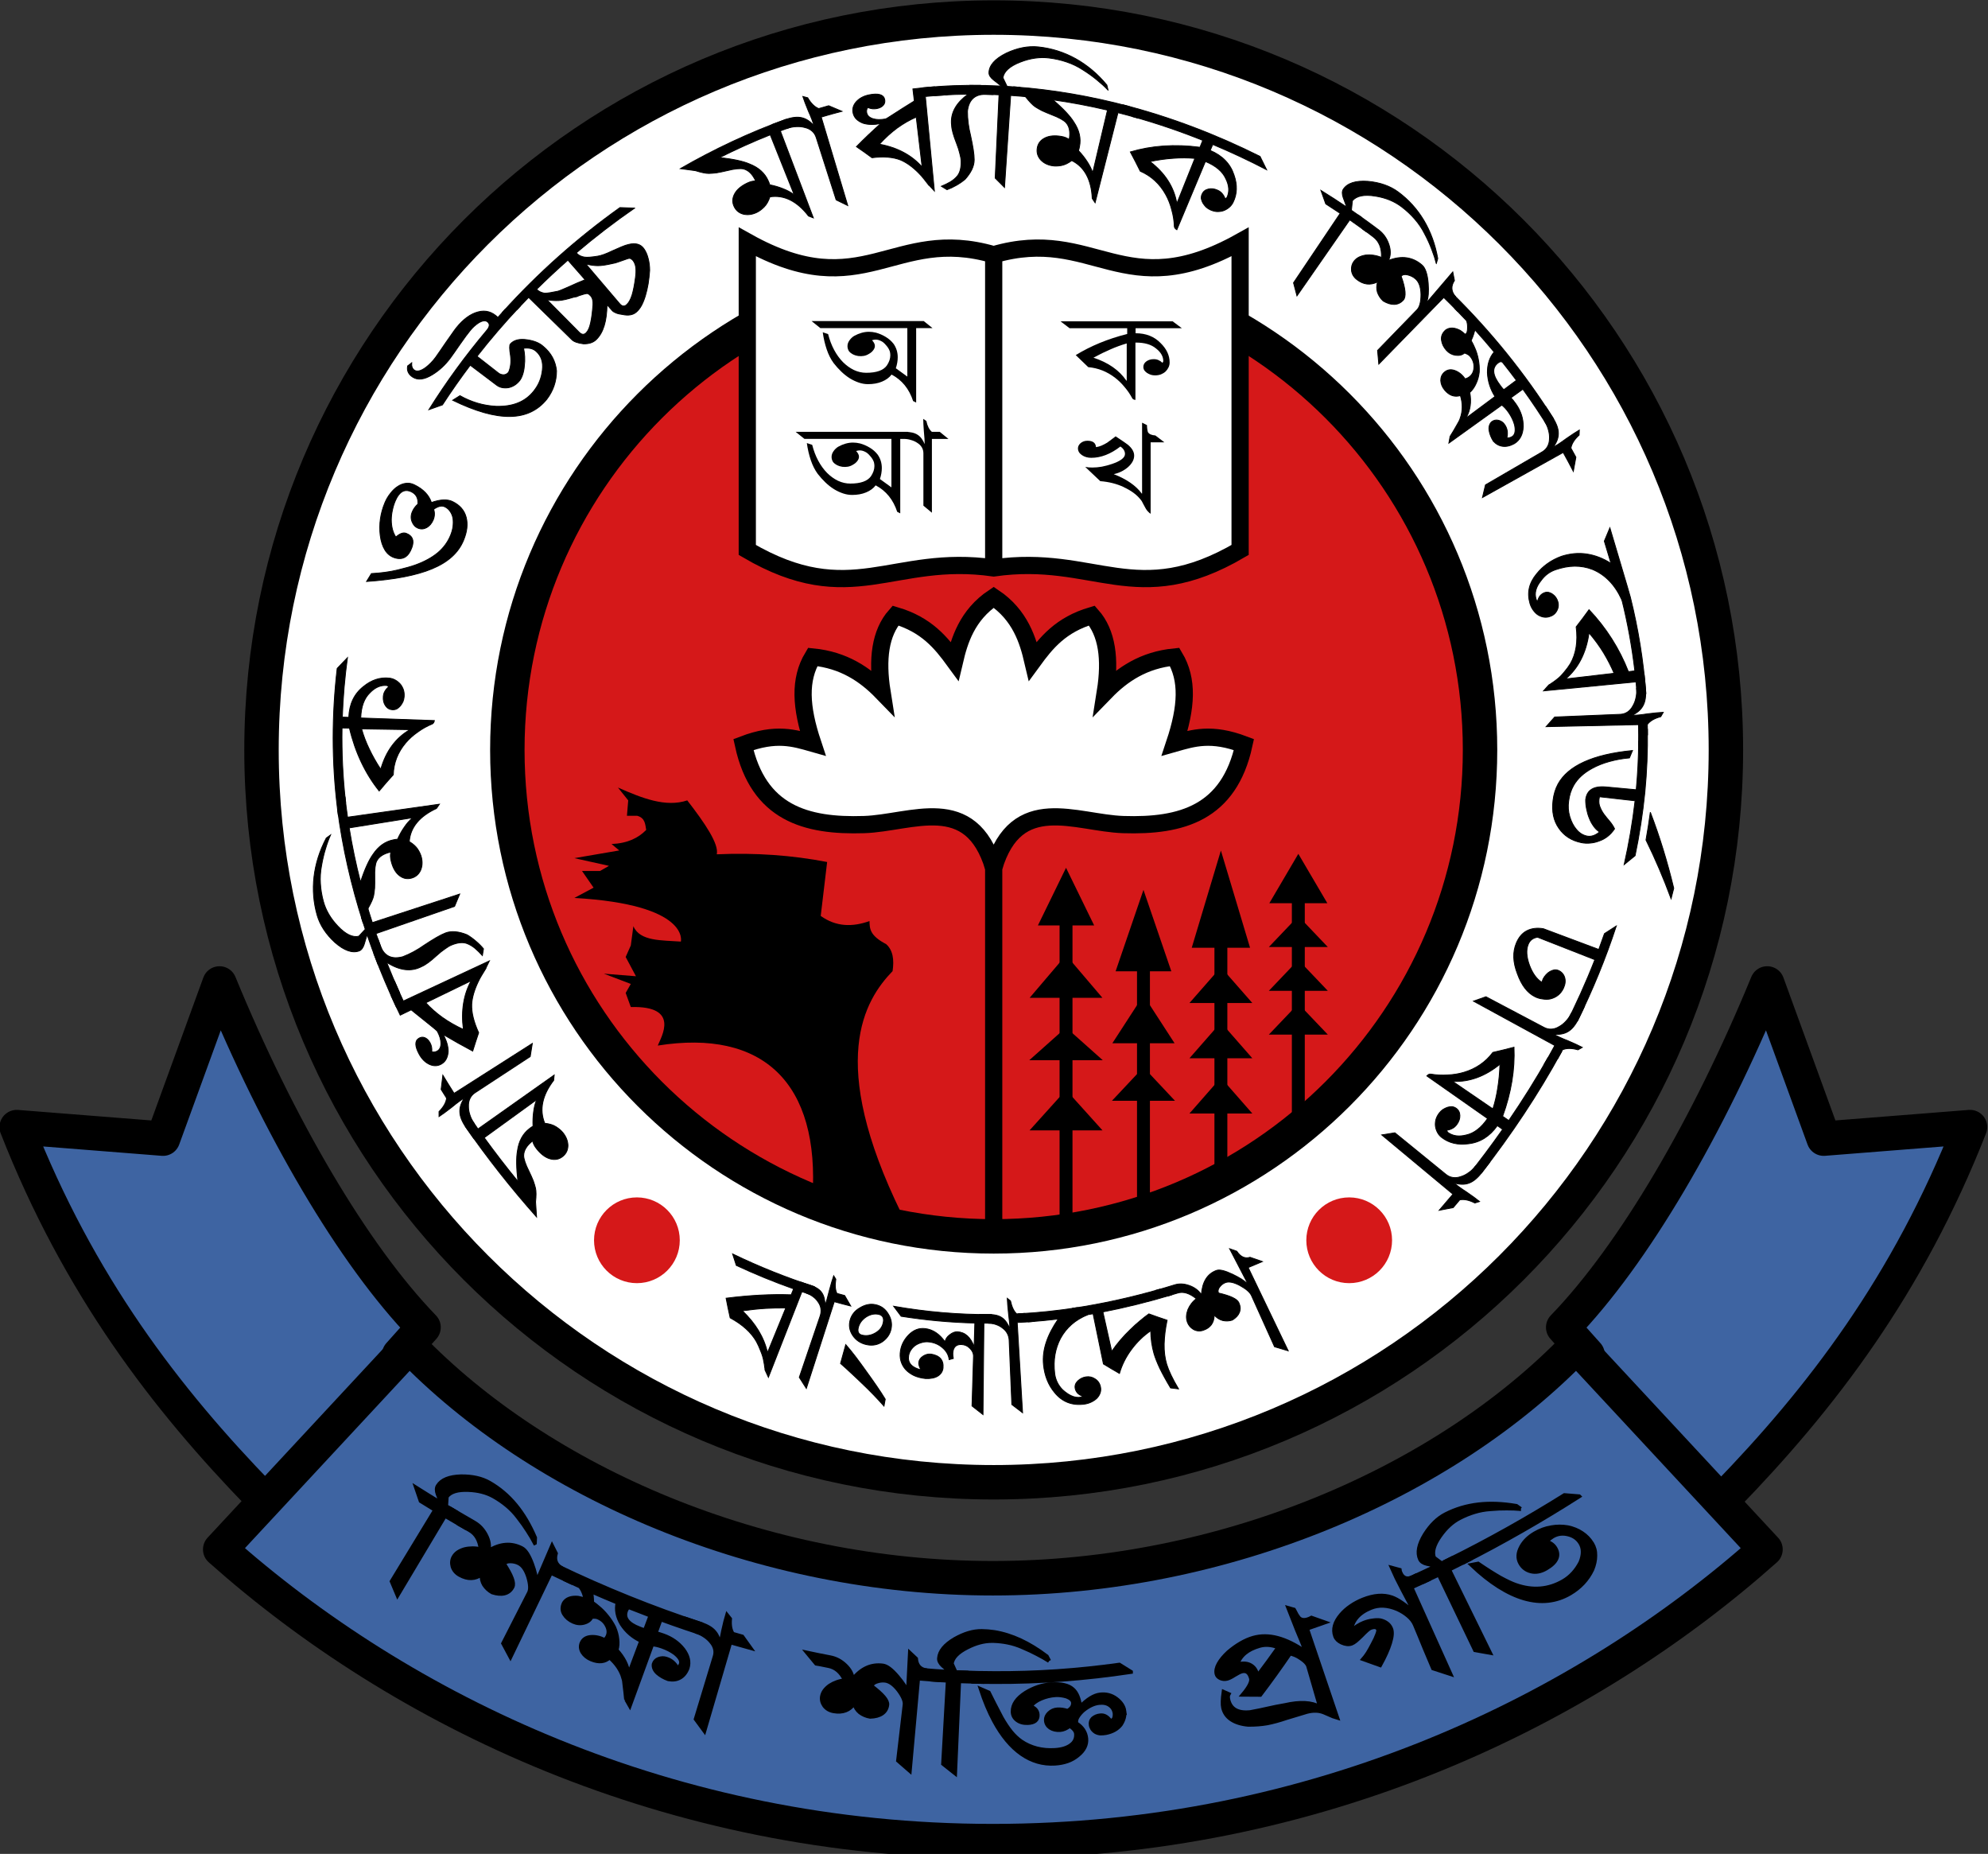<?xml version="1.0" encoding="UTF-8" standalone="no"?>
<!-- Created with Inkscape (http://www.inkscape.org/) -->

<svg
   width="150.05"
   height="139.9"
   viewBox="0 0 39.701 37.015"
   version="1.1"
   id="svg5"
   xmlns="http://www.w3.org/2000/svg"
   xmlns:svg="http://www.w3.org/2000/svg"
   xmlns:rdf="http://www.w3.org/1999/02/22-rdf-syntax-ns#"
   xmlns:cc="http://creativecommons.org/ns#"
   xmlns:dc="http://purl.org/dc/elements/1.1/">
  <rect x="0" y="0" width="39.701" height="37.015" fill="#333333" stroke="none"/>
  <title
     id="title1214">Board of Intermediate and Secondary Education Dhaka Logo</title>
  <defs
     id="defs2">
    <clipPath
       id="clip0">
      <rect
         x="274"
         y="88"
         width="481"
         height="481"
         id="rect836" />
    </clipPath>
  </defs>
  <g
     id="g1210"
     transform="matrix(0.3,0,0,0.3,0.005,0.003)">
    <g
       id="g57029"
       transform="matrix(0.573,0,0,0.573,265.958,-107.013)">
      <g
         id="g34416"
         transform="translate(-310.163,104.451)">
        <path
           style="fill:#3e64a2;fill-opacity:1;stroke:#000000;stroke-width:4;stroke-linecap:round;stroke-linejoin:round;stroke-miterlimit:4;stroke-dasharray:none;stroke-opacity:1"
           d="m -102.128,259.719 -14.015,1.789 -7.529,-5.367 c -11.103,-11.416 -21.194,-24.571 -28.403,-42.94 l 16.997,1.342 6.563,-18.026 c 6.828,16.61 15.505,31.468 23.704,39.943 l -2.833,3.168 z"
           id="path21419" />
        <path
           style="fill:#3e64a2;fill-opacity:1;stroke:#000000;stroke-width:4;stroke-linecap:round;stroke-linejoin:round;stroke-miterlimit:4;stroke-dasharray:none;stroke-opacity:1"
           d="m 24.903,259.719 14.015,1.789 7.529,-5.367 C 57.55,244.724 67.641,231.569 74.85,213.2 l -16.997,1.342 -6.563,-18.026 c -6.828,16.61 -15.505,31.468 -23.704,39.943 l 2.833,3.168 z"
           id="path34107" />
        <path
           id="path16948"
           style="fill:#3e64a2;fill-opacity:1;stroke:#000000;stroke-width:15.118;stroke-linecap:round;stroke-linejoin:round;stroke-miterlimit:4;stroke-dasharray:none;stroke-opacity:1"
           d="m -401.773,900.467 -82.877,89.172 c 79.201,70.495 196.715,127.861 338.713,127.861 141.998,0 259.512,-57.366 338.713,-127.861 L 109.898,900.467 c -57.746,59.979 -154.358,101.803 -255.836,101.803 -101.478,0 -198.09,-41.823 -255.836,-101.803 z"
           transform="scale(0.265)" />
      </g>
      <g
         id="text50248"
         style="font-size:18.345px;line-height:1.25;font-family:'Siyam Rupali';-inkscape-font-specification:'Siyam Rupali';stroke:#000000;stroke-width:0.459;stroke-opacity:1"
         transform="translate(-454.902,159)">
        <path
           d="m 52.853,206.954 c -0.235,-0.45 -0.511,-0.915 -0.826,-1.397 -0.31,-0.493 -0.68,-1.012 -1.108,-1.56 -0.38,-0.509 -0.811,-0.965 -1.294,-1.369 -0.47,-0.397 -0.986,-0.754 -1.551,-1.072 -0.827,-0.466 -1.802,-0.715 -2.938,-0.758 -1.252,-0.054 -2.094,0.2 -2.521,0.787 -0.024,0.365 -0.046,0.73 -0.068,1.095 0.404,0.242 0.808,0.482 1.214,0.721 0.205,0.518 0.413,1.037 0.625,1.555 -0.659,-0.38 -1.315,-0.766 -1.969,-1.155 l -5.512,9.23 c -0.229,-0.537 -0.454,-1.075 -0.675,-1.612 l 5.05,-8.302 c -0.564,-0.342 -1.125,-0.688 -1.685,-1.036 -0.18,-0.516 -0.358,-1.032 -0.532,-1.548 0.97,0.614 1.946,1.219 2.929,1.813 -0.14,-0.349 -0.278,-0.699 -0.415,-1.048 -0.147,-0.406 -0.145,-0.728 0.003,-0.968 0.438,-0.709 1.342,-1.068 2.703,-1.108 1.31,-0.014 2.404,0.229 3.3,0.742 2.311,1.324 4.033,3.423 5.297,6.384 -0.009,0.202 -0.018,0.404 -0.026,0.606 z"
           style="font-family:Kalpurush;-inkscape-font-specification:Kalpurush;stroke:#000000;stroke-opacity:1"
           id="path53168" />
        <path
           d="m 54.721,210.425 -4.701,9.769 c -0.284,-0.524 -0.564,-1.049 -0.84,-1.575 1.003,-1.962 2.004,-3.924 3.005,-5.887 0.19,-0.386 0.154,-0.997 -0.095,-1.834 -0.26,-0.815 -0.62,-1.342 -1.093,-1.584 -0.305,-0.157 -0.643,-0.234 -1.013,-0.234 -0.351,-0.003 -0.584,0.103 -0.698,0.321 0.864,1.327 1.202,2.206 0.973,2.657 -0.2,0.394 -0.506,0.645 -0.919,0.75 -0.393,0.102 -0.87,0.064 -1.428,-0.117 -0.393,-0.219 -0.71,-0.512 -0.951,-0.877 -0.221,-0.368 -0.312,-0.772 -0.274,-1.212 -0.771,0.559 -1.627,0.585 -2.552,0.07 -0.42,-0.234 -0.698,-0.56 -0.831,-0.974 -0.113,-0.417 -0.074,-0.79 0.114,-1.12 0.121,-0.213 0.288,-0.393 0.5,-0.541 0.231,-0.151 0.487,-0.266 0.768,-0.347 0.295,-0.073 0.604,-0.11 0.928,-0.112 0.324,-10e-4 0.644,0.036 0.96,0.112 -0.128,-1.065 -0.552,-1.799 -1.281,-2.214 -0.729,-0.429 -1.146,-0.673 -1.293,-0.743 -0.203,-0.515 -0.403,-1.03 -0.6,-1.545 0.797,0.471 1.598,0.936 2.403,1.393 0.59,0.336 1.049,0.824 1.382,1.471 0.333,0.646 0.427,1.256 0.275,1.829 1.37,-0.848 2.654,-0.951 3.886,-0.314 0.426,0.22 0.814,0.826 1.184,1.821 0.337,0.925 0.495,1.615 0.461,2.078 0.021,0.01 0.042,0.021 0.063,0.031 0.599,-1.401 1.2,-2.801 1.803,-4.201 0.146,0.29 0.293,0.581 0.441,0.871 -0.213,0.755 0.006,1.327 0.663,1.706 0.243,0.495 0.489,0.99 0.739,1.485 -0.662,-0.307 -1.321,-0.618 -1.979,-0.935 z"
           style="font-family:Kalpurush;-inkscape-font-specification:Kalpurush;stroke:#000000;stroke-opacity:1"
           id="path53170" />
        <path
           d="m 73.172,217.767 c -1.912,-0.602 -3.812,-1.25 -5.7,-1.941 l -0.586,1.604 c 0.233,0.046 0.533,0.136 0.902,0.268 0.957,0.343 1.722,0.877 2.304,1.614 0.563,0.743 0.736,1.472 0.502,2.193 -0.2,0.513 -0.496,0.88 -0.891,1.098 -0.375,0.211 -0.821,0.27 -1.335,0.174 -0.502,-0.183 -0.923,-0.425 -1.263,-0.725 -0.336,-0.312 -0.48,-0.649 -0.437,-1.011 0.092,-0.305 0.284,-0.509 0.575,-0.614 0.31,-0.111 0.607,-0.117 0.893,-0.018 0.565,0.17 0.992,0.541 1.289,1.117 0.199,-0.14 0.33,-0.309 0.396,-0.506 0.124,-0.372 -0.107,-0.788 -0.682,-1.255 -0.428,-0.314 -0.923,-0.57 -1.489,-0.771 -0.432,-0.153 -0.819,-0.241 -1.165,-0.263 l -2.599,7.123 c -0.141,-0.246 -0.281,-0.493 -0.42,-0.74 l -0.006,0.017 c -0.062,-0.65 -0.118,-1.178 -0.174,-1.592 -0.036,-0.419 -0.084,-0.731 -0.146,-0.938 l -0.006,0.017 c -0.26,-0.884 -0.792,-1.671 -1.593,-2.371 -0.535,0.512 -1.244,0.594 -2.119,0.233 -0.452,-0.186 -0.796,-0.463 -1.03,-0.828 -0.214,-0.37 -0.245,-0.73 -0.096,-1.079 0.178,-0.417 0.531,-0.646 1.054,-0.692 0.524,-0.045 1.063,0.073 1.622,0.354 0.158,-0.134 0.277,-0.298 0.355,-0.49 0.153,-0.375 0.117,-0.772 -0.103,-1.194 -0.215,-0.433 -0.561,-0.749 -1.04,-0.952 -0.116,-0.049 -0.235,-0.073 -0.355,-0.071 -0.116,-0.009 -0.247,-0.005 -0.392,0.013 -0.14,0.327 -0.425,0.552 -0.859,0.672 -0.414,0.115 -0.833,0.079 -1.257,-0.108 -0.467,-0.206 -0.822,-0.507 -1.063,-0.899 -0.241,-0.392 -0.246,-0.82 -0.017,-1.282 0.302,-0.469 0.841,-0.666 1.618,-0.601 0.254,0.046 0.483,0.108 0.688,0.185 0.032,-0.033 0.063,-0.066 0.095,-0.099 0.03,-0.067 0.031,-0.167 0.004,-0.3 -0.027,-0.133 -0.07,-0.266 -0.129,-0.4 -0.055,-0.145 -0.121,-0.282 -0.199,-0.411 -0.078,-0.129 -0.152,-0.23 -0.222,-0.301 -0.587,-0.265 -1.172,-0.533 -1.756,-0.805 -0.263,-0.502 -0.522,-1.004 -0.777,-1.507 5.425,2.592 10.995,4.85 16.67,6.703 0.309,0.461 0.621,0.921 0.938,1.379 z m -7.514,-0.675 0.64,-1.702 c -0.789,-0.297 -1.575,-0.602 -2.359,-0.914 -0.201,-0.08 -0.361,0.027 -0.479,0.323 -0.34,0.851 0.167,1.558 1.548,2.085 0.102,0.039 0.198,0.075 0.286,0.109 0.103,0.039 0.224,0.072 0.365,0.099 z m -1.884,5.08 1.447,-3.851 c -0.952,-0.436 -1.711,-1.087 -2.267,-1.942 -0.508,-0.849 -0.663,-1.683 -0.48,-2.495 -1.032,-0.424 -2.059,-0.861 -3.081,-1.31 0.022,0.144 0.046,0.321 0.072,0.533 0.026,0.212 0.04,0.472 0.043,0.781 0.158,0.108 0.286,0.204 0.387,0.287 0.1,0.083 0.201,0.166 0.302,0.249 0.379,0.308 0.724,0.66 1.036,1.055 0.327,0.401 0.604,0.826 0.831,1.274 0.204,0.466 0.328,0.924 0.371,1.376 0.058,0.458 0.029,0.881 -0.09,1.269 0.808,0.884 1.272,1.798 1.383,2.755 0.015,0.006 0.031,0.011 0.046,0.017 z"
           style="font-family:Kalpurush;-inkscape-font-specification:Kalpurush;stroke:#000000;stroke-opacity:1"
           id="path53172" />
        <path
           d="m 75.56,218.494 -3.007,10.285 c -0.338,-0.454 -0.671,-0.909 -1.001,-1.366 l 2.207,-7.277 c 0.092,-0.304 0.101,-0.601 0.027,-0.892 -0.074,-0.291 -0.219,-0.559 -0.434,-0.805 -0.197,-0.253 -0.442,-0.478 -0.736,-0.674 -0.305,-0.213 -0.633,-0.377 -0.985,-0.492 -0.304,-0.46 -0.604,-0.922 -0.9,-1.384 0.464,0.158 0.929,0.313 1.394,0.465 0.742,0.243 1.275,0.558 1.602,0.954 0.33,0.384 0.529,0.918 0.598,1.602 0.06,-0.199 0.127,-0.447 0.2,-0.743 0.074,-0.297 0.148,-0.651 0.225,-1.062 0.087,-0.395 0.167,-0.735 0.237,-1.019 0.074,-0.297 0.141,-0.544 0.202,-0.743 0.114,0.143 0.228,0.286 0.343,0.429 -0.066,0.746 0.039,1.325 0.317,1.738 0.366,0.108 0.733,0.213 1.101,0.317 0.311,0.443 0.626,0.886 0.945,1.326 -0.779,-0.212 -1.557,-0.432 -2.333,-0.659 z"
           style="font-family:Kalpurush;-inkscape-font-specification:Kalpurush;stroke:#000000;stroke-opacity:1"
           id="path53174" />
        <path
           d="m 97.38,222.695 -0.967,10.721 c -0.456,-0.391 -0.907,-0.784 -1.354,-1.179 0.257,-2.172 0.512,-4.343 0.765,-6.515 0.043,-0.425 -0.202,-0.98 -0.719,-1.675 -0.52,-0.67 -1.032,-1.037 -1.552,-1.103 -0.336,-0.042 -0.675,-6.1e-4 -1.02,0.125 -0.327,0.116 -0.509,0.293 -0.542,0.534 1.249,0.949 1.866,1.651 1.805,2.15 -0.052,0.435 -0.253,0.773 -0.604,1.012 -0.334,0.228 -0.794,0.354 -1.379,0.372 -0.443,-0.073 -0.84,-0.24 -1.189,-0.501 -0.331,-0.271 -0.552,-0.619 -0.663,-1.042 -0.537,0.779 -1.334,1.086 -2.377,0.905 -0.473,-0.083 -0.842,-0.298 -1.103,-0.643 -0.243,-0.355 -0.327,-0.718 -0.257,-1.089 0.045,-0.239 0.144,-0.462 0.295,-0.67 0.169,-0.216 0.372,-0.408 0.609,-0.575 0.253,-0.164 0.53,-0.3 0.834,-0.407 0.303,-0.107 0.614,-0.177 0.934,-0.21 -0.468,-0.956 -1.099,-1.505 -1.913,-1.659 -0.821,-0.167 -1.283,-0.262 -1.445,-0.282 -0.354,-0.419 -0.703,-0.84 -1.049,-1.263 0.893,0.191 1.787,0.371 2.683,0.54 0.657,0.124 1.241,0.432 1.76,0.929 0.519,0.496 0.806,1.035 0.853,1.623 0.999,-1.246 2.154,-1.77 3.506,-1.594 0.467,0.061 1.028,0.493 1.708,1.293 0.626,0.746 1.01,1.332 1.138,1.775 0.023,0.002 0.046,0.005 0.07,0.007 0.073,-1.511 0.149,-3.021 0.228,-4.531 0.232,0.219 0.466,0.438 0.701,0.656 0.062,0.776 0.46,1.231 1.197,1.352 0.395,0.374 0.795,0.746 1.199,1.116 -0.718,-0.049 -1.436,-0.106 -2.153,-0.17 z"
           style="font-family:Kalpurush;-inkscape-font-specification:Kalpurush;stroke:#000000;stroke-opacity:1"
           id="path53176" />
        <path
           d="m 112.607,220.66 c -0.422,-0.268 -0.884,-0.53 -1.387,-0.788 -0.504,-0.27 -1.069,-0.535 -1.696,-0.799 -0.567,-0.253 -1.15,-0.438 -1.752,-0.555 -0.5,-0.1 -1.014,-0.16 -1.545,-0.18 0,0 0,0 0,0 -0.092,-0.003 -0.184,-0.004 -0.277,-0.004 -0.921,-0.002 -1.865,0.252 -2.856,0.757 -1.096,0.55 -1.706,1.167 -1.805,1.884 0.148,0.331 0.297,0.662 0.448,0.993 0.462,0.022 0.925,0.04 1.387,0.056 0.42,0.356 0.845,0.709 1.275,1.06 -0.751,-0.015 -1.502,-0.039 -2.252,-0.071 l -0.47,10.698 c -0.467,-0.364 -0.929,-0.731 -1.386,-1.1 l 0.548,-9.662 c -0.65,-0.036 -1.3,-0.079 -1.949,-0.127 -0.394,-0.372 -0.784,-0.746 -1.17,-1.122 1.126,0.098 2.253,0.177 3.381,0.237 -0.283,-0.241 -0.564,-0.483 -0.843,-0.727 -0.314,-0.288 -0.459,-0.573 -0.44,-0.853 0.057,-0.827 0.675,-1.563 1.821,-2.241 1.114,-0.63 2.152,-0.942 3.149,-0.928 0.485,0.007 0.965,0.046 1.443,0.118 2.049,0.334 4.044,1.272 6.096,2.821 0.092,0.178 0.185,0.356 0.279,0.533 z"
           style="font-family:Kalpurush;-inkscape-font-specification:Kalpurush;stroke:#000000;stroke-opacity:1"
           id="path53178" />
        <path
           d="m 122.106,221.934 c -5.259,0.792 -10.567,1.198 -15.896,1.169 -0.841,-0.002 -1.682,-0.014 -2.522,-0.037 -0.435,-0.354 -0.865,-0.711 -1.29,-1.07 1.271,0.051 2.543,0.078 3.816,0.08 4.871,0.03 9.727,-0.31 14.546,-0.98 0.445,0.282 0.894,0.562 1.346,0.838 z m -0.766,4.539 c 0.071,0.518 -0.065,1.048 -0.417,1.586 -0.391,0.494 -0.964,0.819 -1.717,0.968 -0.209,0.036 -0.419,0.054 -0.632,0.053 -0.198,-0.015 -0.384,-0.068 -0.557,-0.16 -0.157,-0.094 -0.292,-0.22 -0.406,-0.38 -0.098,-0.161 -0.154,-0.315 -0.168,-0.46 -0.044,-0.277 0.029,-0.517 0.217,-0.72 0.251,-0.222 0.55,-0.346 0.9,-0.373 0.428,-0.048 0.805,0.158 1.137,0.621 0.04,-0.005 0.08,-0.01 0.12,-0.015 0.287,-0.035 0.422,-0.311 0.405,-0.824 -0.054,-0.423 -0.248,-0.748 -0.578,-0.977 -0.315,-0.231 -0.729,-0.316 -1.246,-0.258 -0.595,0.067 -1.197,0.35 -1.819,0.849 -0.265,0.233 -0.474,0.472 -0.629,0.718 -0.155,0.234 -0.224,0.466 -0.204,0.697 0.012,0.042 0.023,0.084 0.035,0.125 0.683,0.442 1.065,1.022 1.134,1.75 0.068,0.715 -0.248,1.365 -0.967,1.941 -0.358,0.3 -0.758,0.528 -1.199,0.684 -0.441,0.155 -0.93,0.251 -1.465,0.284 -2.768,0.173 -5.229,-1.505 -7.09,-4.981 0,0 0,0 0,0 -0.567,-1.06 -1.078,-2.284 -1.532,-3.67 0.307,0.134 0.615,0.266 0.924,0.398 0.203,0.409 0.408,0.817 0.616,1.225 0.292,0.573 0.588,1.144 0.89,1.713 0.355,0.621 0.715,1.161 1.079,1.619 0.364,0.446 0.755,0.816 1.172,1.11 1.117,0.763 2.445,1.106 3.946,1.011 0.791,-0.05 1.407,-0.243 1.843,-0.571 0.453,-0.33 0.652,-0.775 0.604,-1.334 -0.026,-0.303 -0.271,-0.606 -0.732,-0.912 -0.38,0.299 -0.75,0.461 -1.105,0.485 -0.468,0.032 -0.863,-0.059 -1.182,-0.273 -0.303,-0.214 -0.463,-0.499 -0.482,-0.852 -0.016,-0.304 0.105,-0.579 0.361,-0.826 0.271,-0.26 0.587,-0.401 0.95,-0.426 0.395,-0.026 0.795,0.03 1.203,0.17 0.457,-0.256 0.667,-0.58 0.634,-0.968 -0.025,-0.292 -0.273,-0.527 -0.741,-0.71 -0.464,-0.135 -0.897,-0.19 -1.301,-0.163 -0.575,0.038 -1.136,0.173 -1.687,0.408 -0.552,0.235 -0.955,0.537 -1.209,0.913 0.527,0.188 0.804,0.51 0.824,0.973 0.027,0.596 -0.359,0.916 -1.162,0.944 -0.497,0.017 -0.911,-0.1 -1.236,-0.349 -0.326,-0.249 -0.49,-0.57 -0.497,-0.961 -0.014,-0.832 0.496,-1.557 1.499,-2.199 0.959,-0.592 1.949,-0.918 2.993,-0.982 1.151,-0.07 1.973,0.111 2.479,0.57 0.452,0.389 0.742,1.066 0.863,2.033 0.857,-0.862 1.618,-1.334 2.317,-1.414 0.698,-0.08 1.314,0.076 1.857,0.472 0.562,0.418 0.884,0.894 0.959,1.438 3e-5,-1e-5 5e-5,-3e-5 8e-5,-5e-5 z"
           style="font-family:Kalpurush;-inkscape-font-specification:Kalpurush;stroke:#000000;stroke-opacity:1"
           id="path53180" />
        <path
           d="m 142.565,216.905 3.516,10.372 c -0.13,-0.031 -0.653,-0.241 -1.53,-0.633 -0.588,-0.245 -1.255,-0.267 -2.008,-0.071 -0.789,0.246 -1.581,0.485 -2.375,0.717 -0.815,0.276 -1.559,0.478 -2.226,0.609 -0.654,0.115 -1.393,0.173 -2.212,0.168 -0.802,-0.072 -1.454,-0.278 -1.955,-0.608 -0.501,-0.331 -0.816,-0.783 -0.951,-1.353 -0.09,-0.381 -0.07,-0.997 0.051,-1.855 0.193,0.085 0.386,0.17 0.579,0.255 -0.092,0.161 -0.103,0.389 -0.03,0.685 0.262,1.076 1.104,1.563 2.538,1.417 0.834,-0.154 1.536,-0.301 2.091,-0.43 0.574,-0.134 1.224,-0.262 1.955,-0.388 1.725,-0.393 3.072,-0.335 4.071,0.217 -0.458,-1.587 -0.918,-3.173 -1.38,-4.758 -0.096,-0.291 -0.388,-0.593 -0.873,-0.911 -0.214,-0.149 -0.426,-0.267 -0.635,-0.354 -0.209,-0.087 -0.411,-0.151 -0.605,-0.193 -1.102,1.616 -2.252,3.217 -3.454,4.8 -0.676,0.002 -1.351,-10e-4 -2.025,-0.01 0.748,-0.885 1.058,-1.525 0.956,-1.9 -0.185,-0.684 -0.544,-0.952 -1.074,-0.812 -0.183,0.048 -0.468,0.193 -0.862,0.432 -0.348,0.227 -0.638,0.369 -0.867,0.425 -0.26,0.064 -0.518,0.039 -0.771,-0.075 -0.239,-0.118 -0.381,-0.278 -0.429,-0.48 -0.085,-0.356 -0.002,-0.751 0.243,-1.187 0.245,-0.436 0.613,-0.878 1.1,-1.331 0.482,-0.413 0.968,-0.762 1.462,-1.048 0.494,-0.286 0.974,-0.496 1.445,-0.63 1.792,-0.511 3.773,0.029 6.066,1.604 0.013,-0.011 0.026,-0.021 0.039,-0.032 -0.325,-0.833 -0.666,-1.666 -1.022,-2.502 -0.341,-0.84 -0.674,-1.683 -0.998,-2.529 0.219,0.063 0.438,0.126 0.658,0.187 -0.063,-0.119 0.385,0.726 0.322,0.608 0.097,0.148 0.174,0.258 0.23,0.329 0.253,0.276 0.62,0.334 1.098,0.169 0.116,-0.04 0.242,-0.097 0.379,-0.17 0.51,0.185 1.023,0.367 1.538,0.547 -0.684,0.245 -1.369,0.484 -2.056,0.718 z m -3.327,2.173 c -0.778,-0.311 -1.509,-0.367 -2.206,-0.166 -1.377,0.397 -2.231,1.102 -2.57,2.15 0.663,-0.173 1.199,-0.13 1.614,0.136 0.414,0.266 0.652,0.675 0.707,1.229 0.843,-1.108 1.661,-2.224 2.455,-3.349 z"
           style="font-family:Kalpurush;-inkscape-font-specification:Kalpurush;stroke:#000000;stroke-opacity:1"
           id="path53182" />
        <path
           d="m 156.848,211.121 c -0.716,0.337 -1.435,0.668 -2.156,0.993 l 4.532,10.066 c -0.674,-0.215 -1.345,-0.434 -2.012,-0.658 -0.722,-1.69 -1.254,-2.966 -1.594,-3.82 -0.202,-0.5 -0.379,-0.925 -0.532,-1.273 -0.163,-0.371 -0.422,-0.705 -0.778,-1.005 -0.36,-0.311 -0.784,-0.575 -1.27,-0.793 -1.121,-0.466 -2.131,-0.514 -3.051,-0.14 -1.393,0.566 -2.166,1.443 -2.322,2.669 0.538,-0.44 1.03,-0.749 1.482,-0.927 0.35,-0.138 0.686,-0.226 1.008,-0.263 0.333,-0.055 0.634,-0.065 0.903,-0.029 0.298,0.064 0.557,0.175 0.777,0.336 0.216,0.149 0.381,0.36 0.494,0.631 0.15,0.362 0.115,0.916 -0.117,1.659 -0.222,0.725 -0.604,1.59 -1.156,2.582 -0.658,-0.229 -1.312,-0.462 -1.963,-0.7 0.156,-0.177 0.333,-0.415 0.527,-0.713 0.19,-0.31 0.382,-0.654 0.576,-1.033 0.24,-0.436 0.411,-0.802 0.515,-1.095 0.119,-0.299 0.158,-0.5 0.116,-0.602 -0.124,-0.307 -0.427,-0.362 -0.91,-0.17 -0.177,0.07 -0.513,0.369 -1.022,0.895 -0.246,0.24 -0.466,0.442 -0.657,0.606 -0.196,0.153 -0.361,0.255 -0.495,0.305 -0.327,0.123 -0.714,0.083 -1.158,-0.119 -0.387,-0.184 -0.636,-0.433 -0.748,-0.743 -0.288,-0.795 -0.055,-1.619 0.676,-2.482 0.333,-0.387 0.708,-0.72 1.127,-1.002 0.429,-0.298 0.9,-0.55 1.413,-0.756 1.269,-0.511 2.389,-0.599 3.383,-0.252 0.678,0.243 1.562,0.854 2.668,1.826 -0.468,-0.879 -0.934,-1.759 -1.399,-2.64 -0.271,-0.537 -0.517,-1.019 -0.738,-1.444 -0.207,-0.431 -0.389,-0.827 -0.547,-1.186 0.301,0.082 0.603,0.162 0.906,0.242 0.012,0.102 0.038,0.198 0.078,0.287 0.277,0.695 0.777,0.877 1.502,0.533 0.084,-0.038 0.194,-0.095 0.328,-0.171 0.535,0.132 1.072,0.261 1.612,0.387 z"
           style="font-family:Kalpurush;-inkscape-font-specification:Kalpurush;stroke:#000000;stroke-opacity:1"
           id="path53184" />
        <path
           d="m 167.386,203.009 c -0.505,-0.047 -1.046,-0.068 -1.622,-0.065 -0.582,-0.007 -1.219,0.021 -1.912,0.082 -0.634,0.043 -1.25,0.156 -1.852,0.341 -0.589,0.178 -1.168,0.416 -1.741,0.716 -0.84,0.439 -1.577,1.119 -2.229,2.047 -0.724,1.019 -0.97,1.862 -0.71,2.542 0.293,0.22 0.587,0.438 0.882,0.656 0.423,-0.206 0.844,-0.414 1.265,-0.624 0.547,0.111 1.095,0.219 1.645,0.324 -0.678,0.346 -1.358,0.687 -2.041,1.022 l 4.747,9.665 c -0.578,-0.099 -1.154,-0.202 -1.728,-0.307 l -4.213,-8.778 c -0.595,0.285 -1.191,0.567 -1.789,0.844 -0.531,-0.132 -1.061,-0.268 -1.588,-0.406 1.045,-0.473 2.085,-0.959 3.119,-1.458 -0.369,-0.074 -0.738,-0.15 -1.105,-0.226 -0.42,-0.099 -0.69,-0.278 -0.81,-0.533 -0.355,-0.756 -0.163,-1.709 0.541,-2.869 0.699,-1.103 1.495,-1.885 2.411,-2.355 2.362,-1.211 5.061,-1.515 8.234,-0.969 0.165,0.117 0.33,0.234 0.495,0.351 z"
           style="font-family:Kalpurush;-inkscape-font-specification:Kalpurush;stroke:#000000;stroke-opacity:1"
           id="path53186" />
        <path
           d="m 174.177,201.541 c -4.358,2.779 -8.86,5.359 -13.48,7.699 -0.564,-0.1 -1.126,-0.202 -1.686,-0.309 4.607,-2.281 9.103,-4.805 13.459,-7.529 0.567,0.049 1.136,0.095 1.706,0.138 z m 1.494,5.461 c 0.266,0.425 0.394,0.902 0.379,1.43 -6.2e-4,0.52 -0.115,1.06 -0.346,1.618 -0.552,1.158 -1.422,2.091 -2.599,2.779 -3.191,1.864 -7.125,0.772 -11.432,-3.322 0.256,-0.048 0.511,-0.097 0.767,-0.147 0.954,0.652 1.812,1.193 2.563,1.626 0.76,0.415 1.358,0.694 1.783,0.84 1.97,0.705 3.846,0.553 5.559,-0.448 0.829,-0.484 1.496,-1.211 1.991,-2.171 0.365,-0.895 0.353,-1.646 -0.019,-2.25 -0.302,-0.49 -0.745,-0.814 -1.325,-0.976 -0.693,-0.194 -1.32,-0.122 -1.888,0.216 -0.19,0.113 -0.445,0.314 -0.769,0.604 0.493,0.123 0.856,0.377 1.087,0.768 0.504,0.852 0.15,1.648 -1.09,2.361 -0.612,0.352 -1.198,0.458 -1.753,0.319 -0.555,-0.139 -0.967,-0.457 -1.241,-0.951 -0.316,-0.569 -0.277,-1.199 0.106,-1.893 0.333,-0.624 0.862,-1.144 1.591,-1.568 0.621,-0.361 1.254,-0.593 1.904,-0.697 0.643,-0.114 1.284,-0.116 1.924,-0.006 0.613,0.127 1.16,0.349 1.64,0.67 0.474,0.311 0.864,0.709 1.169,1.196 z"
           style="font-family:Kalpurush;-inkscape-font-specification:Kalpurush;stroke:#000000;stroke-opacity:1"
           id="path53188" />
      </g>
    </g>
    <g
       id="g63089"
       transform="matrix(0.573,0,0,0.573,163.517,0.153)">
      <path
         d="m -255.019,86.817 c 0,-46.978 38.083,-85.061 85.062,-85.061 46.978,0 85.062,38.083 85.062,85.061 0,46.978 -38.083,85.062 -85.062,85.062 -46.978,0 -85.062,-38.083 -85.062,-85.062 z"
         fill="#4472c4"
         fill-rule="evenodd"
         id="path841"
         style="fill:#ffffff;fill-opacity:1;stroke:#000000;stroke-width:4;stroke-miterlimit:4;stroke-dasharray:none;stroke-opacity:1" />
      <path
         d="m -226.459,86.817 c 0,-31.205 25.296,-56.501 56.501,-56.501 31.205,0 56.501,25.296 56.501,56.501 0,31.205 -25.296,56.501 -56.501,56.501 -31.205,0 -56.501,-25.296 -56.501,-56.501 z"
         fill="#4472c4"
         fill-rule="evenodd"
         id="path5124"
         style="fill:#d51819;fill-opacity:1;stroke:#000000;stroke-width:4;stroke-miterlimit:4;stroke-dasharray:none;stroke-opacity:1" />
      <path
         id="path12570"
         style="fill:#ffffff;fill-opacity:1;stroke:#000000;stroke-width:2;stroke-linecap:butt;stroke-linejoin:miter;stroke-miterlimit:4;stroke-dasharray:none;stroke-opacity:1"
         d="m -169.958,100.51 v 43.238 m 2.6e-4,-74.66 c -3.106,2.078 -3.991,5.045 -4.548,7.417 -1.566,-2.142 -3.245,-4.224 -6.859,-5.293 -1.78,2.014 -2.17,5.07 -1.566,8.871 -1.959,-2.017 -4.43,-3.708 -8.051,-4.063 -1.575,2.631 -1.407,5.806 0,10.027 -2.154,-0.612 -4.256,-1.29 -8.051,0.149 1.73,7.942 7.235,9.515 14.015,9.293 5.525,-0.181 12.408,-3.833 15.059,5.02 2.651,-8.853 9.534,-5.201 15.059,-5.02 6.781,0.222 12.285,-1.351 14.015,-9.293 -3.795,-1.439 -5.897,-0.761 -8.051,-0.149 1.407,-4.221 1.575,-7.396 0,-10.027 -3.621,0.355 -6.092,2.046 -8.051,4.063 0.604,-3.802 0.214,-6.858 -1.566,-8.871 -3.614,1.069 -5.293,3.151 -6.858,5.293 -0.556,-2.372 -1.441,-5.339 -4.547,-7.417 z" />
      <path
         style="fill:#000000;fill-opacity:1;stroke:none;stroke-width:0.265px;stroke-linecap:butt;stroke-linejoin:miter;stroke-opacity:1"
         d="m -191.018,138.898 c 0.909,-13.466 -5.78,-19.674 -17.966,-17.742 0.388,-0.983 2.66,-4.638 -3.131,-4.473 l -0.596,-1.64 0.596,-1.044 -3.131,-1.193 3.727,0.298 -1.193,-2.236 0.596,-1.342 0.298,-2.236 c 0.757,1.776 3.284,1.622 5.517,1.789 0,0 1.103,-4.304 -12.375,-5.069 l 2.236,-1.193 -1.342,-1.938 h 2.087 l 1.044,-0.596 -4.026,-0.895 5.218,-0.895 -0.895,-0.745 c 1.881,-0.085 3.127,-0.714 4.026,-1.64 -0.119,-0.661 -0.115,-1.384 -1.044,-1.64 h -1.193 l 0.149,-1.789 -1.193,-1.491 c 2.781,1.228 5.546,2.332 8.051,1.491 2.105,2.71 3.696,5.087 3.429,6.262 4.486,-0.196 8.758,0.107 12.822,0.895 l -0.745,6.262 c 1.781,1.277 3.686,1.304 5.666,0.596 0.029,0.833 -0.023,1.658 1.938,2.684 0.8,0.713 0.937,1.824 0.745,3.131 -3.234,3.348 -7.667,10.423 1.044,28.179 l -5.666,1.491 z"
         id="path12974" />
      <g
         id="g16785"
         transform="translate(-277.7,-16.58)">
        <g
           id="g16665">
          <path
             style="fill:none;stroke:#000000;stroke-width:1.5;stroke-linecap:butt;stroke-linejoin:miter;stroke-miterlimit:4;stroke-dasharray:none;stroke-opacity:1"
             d="m 116.146,118.979 v 39.809"
             id="path16030" />
          <path
             style="fill:#000000;fill-opacity:1;stroke:#000000;stroke-width:0.265px;stroke-linecap:butt;stroke-linejoin:miter;stroke-opacity:1"
             d="m 116.146,117.391 -3.056,6.262 h 6.113 z"
             id="path16490" />
          <path
             style="fill:#000000;fill-opacity:1;stroke:#000000;stroke-width:0.259px;stroke-linecap:butt;stroke-linejoin:miter;stroke-opacity:1"
             d="m 116.146,127.429 -3.948,4.633 h 7.896 z"
             id="path16572" />
          <path
             style="fill:#000000;fill-opacity:1;stroke:#000000;stroke-width:0.227px;stroke-linecap:butt;stroke-linejoin:miter;stroke-opacity:1"
             d="m 116.146,135.786 -3.974,3.541 h 7.949 z"
             id="path16574" />
          <path
             style="fill:#000000;fill-opacity:1;stroke:#000000;stroke-width:0.252px;stroke-linecap:butt;stroke-linejoin:miter;stroke-opacity:1"
             d="m 116.146,143.073 -3.953,4.386 h 7.906 z"
             id="path16576" />
        </g>
        <g
           id="g16658">
          <path
             style="fill:none;stroke:#000000;stroke-width:1.5;stroke-linecap:butt;stroke-linejoin:miter;stroke-miterlimit:4;stroke-dasharray:none;stroke-opacity:1"
             d="m 125.142,122.408 v 33.248"
             id="path16145" />
          <path
             style="fill:#000000;fill-opacity:1;stroke:#000000;stroke-width:0.312px;stroke-linecap:butt;stroke-linejoin:miter;stroke-opacity:1"
             d="m 125.142,120.134 -3.018,8.819 h 6.036 z"
             id="path16596" />
          <path
             style="fill:#000000;fill-opacity:1;stroke:#000000;stroke-width:0.254px;stroke-linecap:butt;stroke-linejoin:miter;stroke-opacity:1"
             d="m 125.142,132.124 -3.383,5.22 h 6.766 z"
             id="path16616" />
          <path
             style="fill:#000000;fill-opacity:1;stroke:#000000;stroke-width:0.213px;stroke-linecap:butt;stroke-linejoin:miter;stroke-opacity:1"
             d="m 125.142,140.407 -3.416,3.636 h 6.832 z"
             id="path16618" />
        </g>
        <g
           id="g16679"
           style="fill:#000000;fill-opacity:1">
          <path
             style="fill:#000000;fill-opacity:1;stroke:#000000;stroke-width:1.5;stroke-linecap:butt;stroke-linejoin:miter;stroke-miterlimit:4;stroke-dasharray:none;stroke-opacity:1"
             d="m 134.137,118.233 v 33.696"
             id="path16260" />
          <path
             style="fill:#000000;fill-opacity:1;stroke:#000000;stroke-width:0.348px;stroke-linecap:butt;stroke-linejoin:miter;stroke-opacity:1"
             d="m 134.137,115.69 -3.153,10.512 h 6.307 z"
             id="path16620" />
          <path
             style="fill:#000000;fill-opacity:1;stroke:#000000;stroke-width:0.22px;stroke-linecap:butt;stroke-linejoin:miter;stroke-opacity:1"
             d="m 134.137,128.793 -3.41,3.891 h 6.82 z"
             id="path16622" />
          <path
             style="fill:#000000;fill-opacity:1;stroke:#000000;stroke-width:0.22px;stroke-linecap:butt;stroke-linejoin:miter;stroke-opacity:1"
             d="m 134.137,135.21 -3.41,3.891 h 6.82 z"
             id="path16624" />
          <path
             style="fill:#000000;fill-opacity:1;stroke:#000000;stroke-width:0.22px;stroke-linecap:butt;stroke-linejoin:miter;stroke-opacity:1"
             d="m 134.137,141.627 -3.41,3.891 h 6.82 z"
             id="path16626" />
        </g>
        <g
           id="g16722">
          <path
             style="fill:#000000;fill-opacity:1;stroke:#000000;stroke-width:1.5;stroke-linecap:butt;stroke-linejoin:miter;stroke-miterlimit:4;stroke-dasharray:none;stroke-opacity:1"
             d="m 143.133,117.339 v 28.776"
             id="path16375" />
          <path
             style="fill:#000000;fill-opacity:1;stroke:#000000;stroke-width:0.249px;stroke-linecap:butt;stroke-linejoin:miter;stroke-opacity:1"
             d="m 143.133,115.713 -3.153,5.367 h 6.307 z"
             id="path16628" />
          <path
             style="fill:#000000;fill-opacity:1;stroke:#000000;stroke-width:0.198px;stroke-linecap:butt;stroke-linejoin:miter;stroke-opacity:1"
             d="m 143.133,122.841 -3.194,3.351 h 6.389 z"
             id="path16630" />
          <path
             style="fill:#000000;fill-opacity:1;stroke:#000000;stroke-width:0.198px;stroke-linecap:butt;stroke-linejoin:miter;stroke-opacity:1"
             d="m 143.133,127.927 -3.194,3.351 h 6.389 z"
             id="path16632" />
          <path
             style="fill:#000000;fill-opacity:1;stroke:#000000;stroke-width:0.198px;stroke-linecap:butt;stroke-linejoin:miter;stroke-opacity:1"
             d="m 143.133,133.013 -3.194,3.351 h 6.389 z"
             id="path16634" />
        </g>
      </g>
      <g
         id="text36274"
         style="font-size:18.671px;line-height:1.25;font-family:'Siyam Rupali';-inkscape-font-specification:'Siyam Rupali';stroke:#000000;stroke-width:0.1;stroke-miterlimit:4;stroke-dasharray:none;stroke-opacity:1"
         transform="matrix(0.983,0,0,0.983,-292.519,-19.092)">
        <path
           d="m 62.354,150.531 c 0.452,0.671 0.911,1.336 1.377,1.996 l 9.007,-6.37 c -0.021,0.209 -0.041,0.417 -0.061,0.627 -1.352,1.765 -1.711,3.474 -1.055,5.073 0.546,0.055 0.991,0.192 1.338,0.413 0.347,0.221 0.622,0.459 0.826,0.715 0.371,0.466 0.563,0.961 0.578,1.492 -0.004,0.526 -0.2,0.955 -0.594,1.282 -0.451,0.375 -0.98,0.471 -1.591,0.277 -0.522,-0.166 -1.033,-0.556 -1.52,-1.171 -0.258,-0.326 -0.412,-0.635 -0.464,-0.926 -0.701,0.545 -1.057,1.125 -1.061,1.746 0.007,0.391 0.21,1.003 0.62,1.822 0.211,0.437 0.384,0.822 0.52,1.161 0.116,0.334 0.202,0.621 0.259,0.862 0.081,0.366 0.08,0.904 0.006,1.618 0.033,0.591 0.071,1.182 0.114,1.774 -2.993,-3.372 -5.817,-6.94 -8.406,-10.681 0.03,-0.572 0.066,-1.141 0.106,-1.709 z m 8.255,-1.419 -6.137,4.448 c 1.277,1.761 2.606,3.483 3.979,5.161 -0.191,-1.63 -0.194,-2.835 -0.057,-3.591 0.163,-1.178 0.648,-2.054 1.424,-2.643 0.07,-0.053 0.135,-0.102 0.194,-0.147 0.06,-0.045 0.134,-0.092 0.223,-0.14 -0.025,-0.592 -0.003,-1.138 0.064,-1.637 0.058,-0.511 0.17,-0.983 0.336,-1.416 -0.009,-0.012 -0.017,-0.024 -0.026,-0.036 z"
           style="font-family:Kalpurush;-inkscape-font-specification:Kalpurush;stroke:#000000;stroke-width:0.1;stroke-miterlimit:4;stroke-dasharray:none;stroke-opacity:1"
           id="path41521" />
        <path
           d="m 60.906,148.321 9.247,-5.896 c -0.087,0.513 -0.169,1.029 -0.247,1.548 l -6.509,4.266 c -0.272,0.178 -0.475,0.405 -0.607,0.681 -0.132,0.277 -0.192,0.583 -0.179,0.918 -0.006,0.329 0.049,0.668 0.164,1.015 0.114,0.367 0.281,0.709 0.5,1.025 -0.031,0.568 -0.058,1.138 -0.08,1.709 -0.301,-0.421 -0.598,-0.843 -0.893,-1.268 -0.47,-0.677 -0.707,-1.289 -0.718,-1.824 -0.021,-0.528 0.167,-1.084 0.564,-1.666 -0.178,0.116 -0.394,0.266 -0.646,0.451 -0.253,0.184 -0.544,0.413 -0.873,0.686 -0.328,0.253 -0.612,0.469 -0.854,0.647 -0.253,0.185 -0.467,0.336 -0.645,0.452 -0.001,-0.196 -0.002,-0.392 -0.002,-0.588 0.54,-0.546 0.837,-1.077 0.894,-1.593 -0.217,-0.341 -0.432,-0.684 -0.645,-1.027 0.063,-0.563 0.13,-1.123 0.203,-1.681 0.433,0.72 0.876,1.435 1.328,2.144 z"
           style="font-family:Kalpurush;-inkscape-font-specification:Kalpurush;stroke:#000000;stroke-width:0.1;stroke-miterlimit:4;stroke-dasharray:none;stroke-opacity:1"
           id="path41523" />
        <path
           d="m 54.909,137.413 10.171,-4.745 c -0.158,0.32 -0.314,0.642 -0.469,0.966 l 0.017,-0.008 c -0.146,0.242 -0.296,0.487 -0.451,0.736 -0.155,0.249 -0.299,0.519 -0.433,0.81 -0.448,0.943 -0.696,1.811 -0.751,2.59 -0.021,0.494 0.037,1.027 0.177,1.595 0.14,0.568 0.354,1.168 0.643,1.797 -0.243,0.717 -0.477,1.441 -0.704,2.171 -1.169,-0.621 -2.331,-1.273 -3.486,-1.957 0.396,0.725 0.594,1.391 0.588,2.009 -0.019,0.318 -0.09,0.605 -0.216,0.861 -0.125,0.256 -0.317,0.46 -0.575,0.612 -0.431,0.252 -0.895,0.275 -1.394,0.06 -0.506,-0.229 -0.92,-0.629 -1.233,-1.196 -0.534,-0.966 -0.54,-1.603 -0.051,-1.9 0.245,-0.149 0.488,-0.169 0.729,-0.063 0.241,0.106 0.44,0.306 0.6,0.599 0.076,0.14 0.135,0.298 0.176,0.475 0.033,0.163 0.042,0.359 0.027,0.587 0.219,0.06 0.432,0.031 0.639,-0.086 0.293,-0.166 0.438,-0.466 0.44,-0.899 0.002,-0.433 -0.139,-0.909 -0.42,-1.433 -0.081,-0.152 -1.136,-0.943 -3.097,-2.54 l -1.293,0.627 c -0.366,-0.757 -0.721,-1.52 -1.065,-2.287 0.132,-0.556 0.269,-1.109 0.411,-1.657 0.329,0.763 0.668,1.522 1.019,2.275 z m 2.657,0.204 c 0.559,0.612 1.211,1.189 1.953,1.725 0.735,0.522 1.565,1.001 2.487,1.428 -0.292,-2.221 0.038,-4.148 0.915,-5.75 z"
           style="font-family:Kalpurush;-inkscape-font-specification:Kalpurush;stroke:#000000;stroke-width:0.1;stroke-miterlimit:4;stroke-dasharray:none;stroke-opacity:1"
           id="path41525" />
        <path
           d="m 52.229,130.976 c 0.462,1.147 1.346,1.54 2.611,1.203 0.882,-0.335 1.73,-0.799 2.553,-1.382 0.538,-0.357 1.016,-0.655 1.427,-0.893 0.412,-0.239 0.769,-0.416 1.07,-0.532 0.358,-0.139 0.759,-0.185 1.202,-0.144 0.431,0.045 0.879,0.165 1.346,0.355 0.352,0.206 0.699,0.457 1.041,0.752 0.337,0.282 0.638,0.584 0.905,0.907 -0.046,0.263 -0.09,0.527 -0.132,0.793 -0.276,-0.305 -0.567,-0.591 -0.874,-0.856 -0.318,-0.261 -0.643,-0.452 -0.977,-0.572 -0.475,-0.168 -1.075,-0.108 -1.798,0.189 -0.229,0.094 -0.488,0.248 -0.775,0.462 -0.304,0.205 -0.637,0.471 -0.997,0.799 -0.71,0.653 -1.29,1.084 -1.76,1.285 -1.198,0.627 -2.585,0.499 -4.131,-0.505 0.479,1.21 0.987,2.41 1.522,3.598 -0.133,0.551 -0.262,1.106 -0.385,1.664 -0.967,-2.066 -1.854,-4.168 -2.655,-6.304 0.166,-0.546 0.337,-1.089 0.514,-1.627 0.097,0.271 0.194,0.541 0.294,0.811 z"
           style="font-family:Kalpurush;-inkscape-font-specification:Kalpurush;stroke:#000000;stroke-width:0.1;stroke-miterlimit:4;stroke-dasharray:none;stroke-opacity:1"
           id="path41527" />
        <path
           d="m 46.309,117.788 c -0.218,0.491 -0.417,1.035 -0.593,1.631 -0.188,0.599 -0.349,1.276 -0.476,2.03 -0.13,0.686 -0.172,1.386 -0.127,2.093 0.041,0.691 0.157,1.392 0.349,2.099 0.281,1.035 0.851,2.017 1.703,2.912 0.934,0.992 1.771,1.376 2.483,1.202 0.253,-0.277 0.506,-0.551 0.761,-0.824 -0.156,-0.468 -0.308,-0.938 -0.455,-1.41 0.193,-0.544 0.392,-1.084 0.596,-1.618 0.221,0.752 0.452,1.5 0.695,2.244 l 10.325,-3.376 c -0.207,0.48 -0.408,0.965 -0.605,1.455 l -9.285,3.216 c 0.222,0.642 0.452,1.281 0.689,1.916 -0.171,0.533 -0.337,1.071 -0.498,1.612 -0.44,-1.122 -0.855,-2.254 -1.246,-3.395 -0.114,0.373 -0.226,0.748 -0.336,1.125 -0.137,0.43 -0.336,0.695 -0.604,0.793 -0.792,0.288 -1.757,-0.028 -2.872,-1.013 -1.057,-0.969 -1.756,-2.048 -2.087,-3.191 -0.854,-2.952 -0.511,-6.113 1.077,-9.136 0.168,-0.122 0.336,-0.243 0.504,-0.364 z"
           style="font-family:Kalpurush;-inkscape-font-specification:Kalpurush;stroke:#000000;stroke-width:0.1;stroke-miterlimit:4;stroke-dasharray:none;stroke-opacity:1"
           id="path41529" />
        <path
           d="m 48.016,113.263 c 0.043,0.411 0.089,0.822 0.14,1.232 0.051,0.399 0.104,0.798 0.162,1.195 l 10.856,-1.537 c -0.116,0.167 -0.231,0.335 -0.345,0.504 -2.004,0.92 -3.098,2.248 -3.215,3.919 0.46,0.277 0.796,0.58 1.01,0.915 0.213,0.335 0.357,0.654 0.429,0.961 0.132,0.557 0.096,1.068 -0.113,1.541 -0.224,0.462 -0.577,0.764 -1.067,0.897 -0.561,0.153 -1.078,0.025 -1.546,-0.397 -0.4,-0.361 -0.695,-0.92 -0.869,-1.671 -0.092,-0.398 -0.097,-0.738 -0.018,-1.017 -0.86,0.186 -1.428,0.549 -1.696,1.104 -0.16,0.353 -0.239,0.988 -0.211,1.899 0.007,0.482 0.004,0.903 -0.013,1.266 -0.033,0.351 -0.072,0.647 -0.119,0.89 -0.076,0.366 -0.295,0.855 -0.65,1.48 -0.208,0.555 -0.409,1.115 -0.605,1.68 -1.394,-4.34 -2.42,-8.808 -3.012,-13.382 0.025,-0.043 0.05,-0.086 0.075,-0.13 0.265,-0.455 0.534,-0.905 0.808,-1.349 z m 7.924,2.5 -7.429,1.192 c 0.351,2.16 0.8,4.295 1.34,6.403 0.504,-1.56 1.019,-2.646 1.465,-3.261 0.652,-0.983 1.468,-1.547 2.416,-1.732 0.085,-0.017 0.164,-0.032 0.237,-0.046 0.073,-0.014 0.16,-0.024 0.26,-0.028 0.238,-0.53 0.5,-0.997 0.783,-1.403 0.28,-0.42 0.593,-0.78 0.935,-1.082 -0.002,-0.014 -0.004,-0.028 -0.007,-0.043 z"
           style="font-family:Kalpurush;-inkscape-font-specification:Kalpurush;stroke:#000000;stroke-width:0.1;stroke-miterlimit:4;stroke-dasharray:none;stroke-opacity:1"
           id="path41531" />
        <path
           d="m 47.7,103.865 0.764,0.027 c 0.055,-1.563 0.649,-2.792 1.723,-3.633 0.973,-0.805 2.001,-1.119 3.062,-1.002 0.26,0.029 0.501,0.108 0.725,0.236 0.224,0.128 0.419,0.289 0.587,0.482 0.155,0.192 0.277,0.415 0.366,0.671 0.077,0.254 0.103,0.525 0.08,0.813 -0.016,0.202 -0.061,0.394 -0.136,0.577 -0.087,0.183 -0.192,0.35 -0.313,0.503 -0.12,0.138 -0.258,0.254 -0.412,0.349 -0.166,0.079 -0.342,0.114 -0.528,0.104 -0.335,-0.018 -0.607,-0.172 -0.814,-0.469 -0.206,-0.297 -0.295,-0.657 -0.264,-1.076 0.019,-0.255 0.087,-0.475 0.203,-0.661 0.117,-0.201 0.27,-0.374 0.459,-0.521 -0.077,-0.045 -0.154,-0.09 -0.231,-0.135 -0.717,-0.069 -1.397,0.211 -2.024,0.872 -0.662,0.641 -1.034,1.638 -1.068,2.965 l 8.701,0.306 c -0.015,0.081 -0.043,0.161 -0.083,0.242 -0.052,0.08 -0.11,0.133 -0.173,0.158 -0.617,0.255 -1.189,0.574 -1.716,0.961 -0.539,0.372 -1.012,0.797 -1.417,1.274 -0.933,1.099 -1.431,2.376 -1.468,3.764 -0.566,0.623 -1.122,1.263 -1.669,1.919 -1.617,-2.016 -2.827,-4.519 -3.513,-7.429 l -0.876,-0.015 c -0.049,2.933 0.089,5.87 0.423,8.793 -0.119,0.202 -0.238,0.405 -0.355,0.609 -0.171,0.298 -0.34,0.598 -0.506,0.901 -0.038,-0.274 -0.075,-0.549 -0.11,-0.824 -0.673,-5.495 -0.665,-11.044 -0.026,-16.517 0.401,-0.43 0.806,-0.853 1.214,-1.268 -0.32,2.33 -0.523,4.675 -0.606,7.026 z m 2.277,1.389 c 0.224,0.798 0.524,1.588 0.9,2.364 0.364,0.776 0.818,1.584 1.365,2.411 0.608,-2.152 1.779,-3.701 3.382,-4.643 2.14e-4,-0.014 4.32e-4,-0.029 6.56e-4,-0.043 -1.883,-0.03 -3.765,-0.059 -5.648,-0.089 z"
           style="font-family:Kalpurush;-inkscape-font-specification:Kalpurush;stroke:#000000;stroke-width:0.1;stroke-miterlimit:4;stroke-dasharray:none;stroke-opacity:1"
           id="path41533" />
        <path
           d="m 60.713,78.391 c 0.876,0.42 1.409,1.044 1.624,1.859 0.215,0.815 0.108,1.709 -0.306,2.715 -1.224,2.98 -4.904,4.406 -11.467,4.875 0.189,-0.314 0.38,-0.625 0.573,-0.935 1.158,-0.064 2.188,-0.205 3.089,-0.423 0.904,-0.219 1.61,-0.414 2.133,-0.605 1.042,-0.379 1.91,-0.851 2.611,-1.426 0.69,-0.58 1.193,-1.263 1.525,-2.072 0.136,-0.331 0.229,-0.665 0.279,-1.002 0.044,-0.356 0.046,-0.685 0.004,-0.988 -0.053,-0.308 -0.162,-0.58 -0.328,-0.816 -0.16,-0.249 -0.374,-0.438 -0.646,-0.563 -0.35,-0.161 -0.785,-0.07 -1.301,0.291 0.132,0.437 0.111,0.857 -0.064,1.268 -0.169,0.397 -0.42,0.696 -0.758,0.898 -0.343,0.184 -0.682,0.212 -1.018,0.078 -0.335,-0.134 -0.577,-0.385 -0.721,-0.76 -0.155,-0.379 -0.146,-0.778 0.03,-1.191 0.145,-0.342 0.365,-0.644 0.657,-0.903 0.053,-0.701 -0.206,-1.191 -0.794,-1.462 -0.766,-0.353 -1.399,-0.015 -1.858,1.047 -0.159,0.367 -0.277,0.744 -0.354,1.127 -0.083,0.364 -0.128,0.742 -0.135,1.132 0.003,0.84 0.187,1.525 0.537,2.053 0.475,-0.426 0.884,-0.567 1.221,-0.439 0.758,0.289 0.973,0.845 0.678,1.668 -0.402,1.12 -1.077,1.536 -2.074,1.208 -0.449,-0.148 -0.819,-0.441 -1.102,-0.887 -0.29,-0.464 -0.484,-1.053 -0.571,-1.767 -0.154,-1.301 0.032,-2.594 0.554,-3.838 0.176,-0.419 0.398,-0.793 0.664,-1.118 0.261,-0.345 0.548,-0.615 0.856,-0.81 0.315,-0.21 0.641,-0.332 0.975,-0.368 0.323,-0.042 0.641,0.014 0.956,0.164 1.078,0.514 1.754,1.225 2.047,2.105 1.062,-0.378 1.895,-0.4 2.488,-0.116 z"
           style="font-family:Kalpurush;-inkscape-font-specification:Kalpurush;stroke:#000000;stroke-width:0.1;stroke-miterlimit:4;stroke-dasharray:none;stroke-opacity:1"
           id="path41535" />
        <path
           d="m 68.65,55.379 c -1.765,1.873 -3.445,3.827 -5.028,5.855 l 2.53,1.976 c 0.167,0.13 0.366,0.198 0.598,0.205 0.241,-0.005 0.442,-0.109 0.603,-0.311 0.244,-0.565 0.317,-1.214 0.223,-1.956 -0.133,-0.774 -0.135,-1.231 -0.023,-1.362 0.406,-0.475 1.08,-0.648 2.003,-0.505 0.827,0.119 1.45,0.381 1.874,0.765 0.953,0.784 1.467,1.758 1.586,2.902 -0.005,1.247 -0.384,2.35 -1.145,3.354 -2.135,2.648 -5.734,2.753 -11.129,0.12 0.286,-0.182 0.573,-0.361 0.86,-0.538 0.651,0.37 1.335,0.66 2.049,0.875 0.714,0.215 1.462,0.34 2.242,0.382 1.971,0.045 3.413,-0.533 4.418,-1.788 0.308,-0.385 0.545,-0.782 0.709,-1.194 0.165,-0.412 0.272,-0.847 0.322,-1.307 0.11,-0.929 -0.127,-1.671 -0.743,-2.216 -0.354,-0.313 -0.845,-0.436 -1.477,-0.355 0.067,0.302 0.111,0.632 0.132,0.99 0.021,0.358 0.007,0.732 -0.043,1.121 -0.031,0.367 -0.097,0.7 -0.199,1.003 -0.102,0.303 -0.222,0.541 -0.362,0.716 -0.168,0.21 -0.363,0.387 -0.589,0.534 -0.216,0.135 -0.447,0.23 -0.694,0.286 -0.238,0.044 -0.483,0.047 -0.734,0.008 -0.251,-0.039 -0.487,-0.14 -0.705,-0.305 l -3.112,-2.351 c -1.15,1.523 -2.247,3.087 -3.286,4.688 -0.532,0.18 -1.065,0.368 -1.598,0.562 2.045,-3.267 4.321,-6.383 6.799,-9.327 0.385,-0.438 0.437,-0.781 0.143,-1.033 -0.245,-0.211 -0.606,-0.175 -1.079,0.116 -0.361,0.235 -0.689,0.532 -0.982,0.891 -0.146,0.179 -0.319,0.402 -0.516,0.667 -0.186,0.251 -0.414,0.57 -0.678,0.949 -0.245,0.356 -0.464,0.672 -0.665,0.958 -0.19,0.272 -0.347,0.492 -0.475,0.665 -0.619,0.835 -1.335,1.498 -2.163,1.998 -0.934,0.567 -1.703,0.667 -2.316,0.261 -0.497,-0.33 -0.694,-0.767 -0.579,-1.315 0.059,-0.043 0.134,-0.097 0.222,-0.161 0.099,-0.079 0.182,-0.146 0.252,-0.203 -0.03,0.418 0.076,0.706 0.313,0.866 0.32,0.217 0.766,0.107 1.345,-0.312 0.196,-0.151 0.396,-0.329 0.602,-0.534 0.216,-0.218 0.407,-0.443 0.574,-0.674 0.138,-0.191 0.301,-0.424 0.491,-0.703 0.181,-0.265 0.53,-0.777 0.712,-1.042 0.265,-0.389 0.504,-0.727 0.712,-1.012 0.209,-0.306 0.388,-0.551 0.535,-0.735 0.821,-1.024 1.693,-1.646 2.577,-1.872 0.878,-0.235 1.65,-0.006 2.326,0.657 0.296,-0.334 0.594,-0.667 0.895,-0.996 0.558,-0.095 1.116,-0.183 1.672,-0.264 z"
           style="font-family:Kalpurush;-inkscape-font-specification:Kalpurush;stroke:#000000;stroke-width:0.1;stroke-miterlimit:4;stroke-dasharray:none;stroke-opacity:1"
           id="path41537" />
        <path
           d="m 82.241,43.72 c -2.381,1.643 -4.679,3.407 -6.883,5.283 0.129,0.152 0.285,0.273 0.467,0.364 0.194,0.081 0.359,0.128 0.496,0.143 0.312,0.048 0.831,0.006 1.567,-0.111 0.197,-0.032 0.435,-0.098 0.717,-0.197 0.282,-0.099 0.608,-0.239 0.98,-0.42 0.435,-0.199 0.812,-0.363 1.123,-0.49 0.324,-0.137 0.603,-0.23 0.836,-0.279 0.814,-0.203 1.409,-0.03 1.788,0.494 0.234,0.323 0.404,0.714 0.516,1.172 0.117,0.439 0.174,0.906 0.175,1.402 -0.039,0.541 -0.098,1.069 -0.178,1.585 -0.088,0.506 -0.196,0.977 -0.327,1.413 -0.131,0.436 -0.286,0.823 -0.468,1.163 -0.179,0.321 -0.386,0.581 -0.626,0.781 -0.392,0.326 -0.918,0.415 -1.591,0.272 -0.317,-0.039 -0.58,-0.098 -0.787,-0.182 -0.207,-0.083 -0.361,-0.181 -0.459,-0.293 l -0.604,-0.688 c -0.03,1.951 -0.429,3.304 -1.282,4.13 -0.359,0.348 -0.86,0.51 -1.511,0.493 -0.656,-0.082 -1.11,-0.239 -1.36,-0.483 l -5.113,-5.002 c -0.465,0.476 -0.925,0.957 -1.379,1.444 -0.556,0.085 -1.112,0.176 -1.67,0.274 4.152,-4.597 8.807,-8.735 13.844,-12.331 0.579,0.015 1.155,0.036 1.729,0.064 z m -0.61,5.935 c -0.059,-0.002 -0.164,0.023 -0.315,0.077 -0.152,0.053 -0.317,0.111 -0.501,0.175 -0.171,0.054 -0.353,0.118 -0.548,0.192 -0.195,0.074 -0.405,0.13 -0.63,0.167 -0.73,0.17 -1.315,0.259 -1.762,0.257 -0.453,-0.011 -0.893,-0.073 -1.318,-0.185 -0.012,0.01 -0.024,0.02 -0.036,0.031 l 3.961,4.651 c 0.267,0.313 0.532,0.356 0.797,0.134 0.265,-0.223 0.481,-0.605 0.657,-1.149 0.168,-0.555 0.301,-1.25 0.411,-2.095 0.057,-0.408 0.071,-0.78 0.04,-1.116 -0.039,-0.346 -0.144,-0.634 -0.317,-0.862 -0.053,-0.069 -0.117,-0.13 -0.194,-0.181 -0.065,-0.06 -0.146,-0.092 -0.244,-0.096 -10e-7,0 -10e-7,10e-7 -2e-6,10e-7 z m -5.019,4.16 c -0.187,0.018 -0.504,0.101 -0.944,0.252 -0.073,0.033 -0.162,0.072 -0.266,0.118 -0.101,0.026 -0.226,0.048 -0.376,0.068 -0.715,0.224 -1.292,0.356 -1.737,0.388 -0.453,0.023 -0.896,-0.006 -1.328,-0.086 -0.011,0.011 -0.022,0.022 -0.033,0.033 l 3.759,3.796 c 0.298,0.301 0.571,0.327 0.821,0.084 0.24,-0.234 0.414,-0.628 0.533,-1.185 0.129,-0.569 0.218,-1.28 0.281,-2.145 0.013,-0.23 -0.002,-0.426 -0.046,-0.587 -0.033,-0.171 -0.111,-0.327 -0.236,-0.466 -0.058,-0.065 -0.122,-0.125 -0.191,-0.18 -0.069,-0.055 -0.148,-0.085 -0.234,-0.091 1e-5,1.3e-5 2e-5,2.7e-5 3e-5,4e-5 z m -4.983,-0.034 c 0.349,-0.009 0.869,-0.094 1.571,-0.245 0.187,-0.056 0.502,-0.186 0.956,-0.387 0.464,-0.211 0.914,-0.41 1.349,-0.6 0.296,-0.123 0.592,-0.245 0.888,-0.364 l -2.035,-2.316 c -1.265,1.111 -2.496,2.26 -3.693,3.445 0.149,0.15 0.318,0.264 0.505,0.341 0.179,0.068 0.332,0.11 0.458,0.126 10e-7,-10e-7 2e-6,-2e-6 3e-6,-3e-6 z"
           style="font-family:Kalpurush;-inkscape-font-specification:Kalpurush;stroke:#000000;stroke-width:0.1;stroke-miterlimit:4;stroke-dasharray:none;stroke-opacity:1"
           id="path41539" />
        <path
           d="m 101.766,33.772 c -0.771,0.262 -1.537,0.538 -2.298,0.826 l 3.899,10.277 c -0.189,-0.074 -0.38,-0.147 -0.571,-0.22 -1.345,-1.749 -2.888,-2.522 -4.561,-2.265 -0.173,0.515 -0.399,0.913 -0.684,1.198 -0.285,0.285 -0.57,0.496 -0.857,0.636 -0.523,0.253 -1.036,0.329 -1.549,0.226 -0.505,-0.121 -0.879,-0.404 -1.115,-0.859 -0.27,-0.521 -0.255,-1.058 0.062,-1.61 0.271,-0.473 0.759,-0.884 1.462,-1.219 0.372,-0.177 0.706,-0.256 0.998,-0.24 -0.37,-0.806 -0.851,-1.285 -1.455,-1.43 -0.382,-0.081 -1.025,-0.021 -1.916,0.201 -0.473,0.111 -0.889,0.198 -1.25,0.259 -0.353,0.042 -0.653,0.067 -0.902,0.072 -0.377,0.003 -0.905,-0.109 -1.596,-0.327 -0.59,-0.087 -1.184,-0.168 -1.78,-0.242 3.97,-2.288 8.148,-4.257 12.478,-5.82 0.55,0.172 1.094,0.351 1.634,0.536 z m -0.691,8.307 -2.802,-7.017 c -2.037,0.811 -4.037,1.713 -5.995,2.695 1.644,0.164 2.823,0.436 3.525,0.741 1.108,0.428 1.841,1.106 2.23,1.997 0.035,0.08 0.067,0.154 0.097,0.223 0.03,0.069 0.058,0.152 0.084,0.249 0.574,0.116 1.091,0.27 1.551,0.456 0.474,0.18 0.897,0.406 1.269,0.673 0.013,-0.005 0.027,-0.011 0.04,-0.016 z"
           style="font-family:Kalpurush;-inkscape-font-specification:Kalpurush;stroke:#000000;stroke-width:0.1;stroke-miterlimit:4;stroke-dasharray:none;stroke-opacity:1"
           id="path41541" />
        <path
           d="m 104.3,32.963 3.132,10.454 c -0.451,-0.227 -0.907,-0.449 -1.369,-0.665 l -2.361,-7.377 c -0.099,-0.308 -0.262,-0.563 -0.494,-0.763 -0.231,-0.2 -0.511,-0.338 -0.839,-0.412 -0.317,-0.091 -0.66,-0.126 -1.027,-0.104 -0.386,0.016 -0.762,0.09 -1.126,0.223 -0.544,-0.172 -1.093,-0.339 -1.646,-0.499 0.488,-0.189 0.978,-0.372 1.47,-0.55 0.784,-0.284 1.444,-0.357 1.967,-0.229 0.519,0.116 1.007,0.443 1.461,0.978 -0.064,-0.201 -0.151,-0.448 -0.26,-0.74 -0.109,-0.291 -0.252,-0.632 -0.427,-1.02 -0.156,-0.382 -0.288,-0.711 -0.395,-0.991 -0.111,-0.291 -0.198,-0.537 -0.263,-0.739 0.192,0.05 0.384,0.1 0.576,0.152 0.383,0.662 0.817,1.089 1.301,1.281 0.392,-0.117 0.785,-0.23 1.179,-0.34 0.528,0.214 1.05,0.434 1.566,0.66 -0.819,0.212 -1.635,0.439 -2.446,0.681 z"
           style="font-family:Kalpurush;-inkscape-font-specification:Kalpurush;stroke:#000000;stroke-width:0.1;stroke-miterlimit:4;stroke-dasharray:none;stroke-opacity:1"
           id="path41543" />
        <path
           d="m 116.606,30.53 1.065,11.164 c -0.236,-0.259 -0.476,-0.516 -0.719,-0.772 l 0.002,0.019 c -0.172,-0.219 -0.347,-0.443 -0.524,-0.673 -0.177,-0.229 -0.377,-0.456 -0.601,-0.678 -0.72,-0.735 -1.442,-1.251 -2.144,-1.551 -0.45,-0.178 -0.96,-0.291 -1.529,-0.334 -0.569,-0.043 -1.19,-0.024 -1.859,0.062 -0.6,-0.444 -1.213,-0.88 -1.839,-1.306 0.915,-0.933 1.871,-1.844 2.871,-2.73 -0.808,0.155 -1.499,0.145 -2.086,-0.041 -0.298,-0.111 -0.551,-0.263 -0.758,-0.456 -0.208,-0.193 -0.348,-0.434 -0.417,-0.724 -0.116,-0.483 -10e-4,-0.933 0.356,-1.346 0.373,-0.416 0.885,-0.694 1.529,-0.824 1.098,-0.222 1.714,-0.029 1.843,0.524 0.065,0.278 0.008,0.515 -0.169,0.711 -0.177,0.196 -0.429,0.324 -0.759,0.387 -0.157,0.03 -0.326,0.038 -0.509,0.024 -0.167,-0.017 -0.357,-0.067 -0.571,-0.149 -0.124,0.191 -0.16,0.402 -0.111,0.633 0.07,0.328 0.314,0.554 0.725,0.685 0.412,0.131 0.906,0.141 1.491,0.036 0.169,-0.03 1.234,-0.794 3.406,-2.127 l -0.168,-1.424 c 0.849,-0.101 1.702,-0.185 2.557,-0.251 0.487,0.311 0.966,0.628 1.438,0.952 -0.843,0.046 -1.683,0.109 -2.521,0.19 z m -1.08,2.438 c -0.76,0.327 -1.514,0.758 -2.25,1.29 -0.721,0.53 -1.423,1.168 -2.096,1.912 2.171,0.398 3.856,1.337 5.043,2.697 z"
           style="font-family:Kalpurush;-inkscape-font-specification:Kalpurush;stroke:#000000;stroke-width:0.1;stroke-miterlimit:4;stroke-dasharray:none;stroke-opacity:1"
           id="path41545" />
        <path
           d="m 123.665,30.274 c -1.252,0.011 -1.943,0.699 -2.083,2.003 -0.004,0.946 0.126,1.907 0.372,2.887 0.138,0.632 0.243,1.187 0.316,1.658 0.073,0.472 0.108,0.87 0.108,1.193 -2.1e-4,0.386 -0.1,0.777 -0.292,1.176 -0.193,0.387 -0.458,0.763 -0.79,1.133 -0.25,0.209 -0.525,0.404 -0.824,0.586 -0.068,0.041 -0.136,0.081 -0.206,0.12 -0.363,0.211 -0.729,0.382 -1.102,0.516 -0.219,-0.137 -0.441,-0.272 -0.664,-0.406 0.361,-0.15 0.71,-0.32 1.047,-0.511 0.337,-0.203 0.616,-0.437 0.837,-0.705 0.017,-0.021 0.034,-0.043 0.051,-0.066 0,0 0,0 0,0 0.279,-0.385 0.414,-0.948 0.394,-1.687 -0.007,-0.248 -0.057,-0.546 -0.154,-0.891 -0.08,-0.348 -0.204,-0.743 -0.375,-1.181 0,0 0,0 0,0 -0.005,-0.013 -0.01,-0.025 -0.015,-0.038 -0.355,-0.9 -0.555,-1.594 -0.579,-2.107 -0.092,-0.739 0.046,-1.446 0.441,-2.119 0,0 0,0 0,0 0.326,-0.555 0.825,-1.084 1.508,-1.574 -0.521,0.005 -1.042,0.016 -1.563,0.034 -0.801,0.03 -1.599,0.077 -2.396,0.139 -0.479,-0.312 -0.965,-0.617 -1.459,-0.917 1.266,-0.128 2.539,-0.218 3.817,-0.267 1.048,-0.035 2.095,-0.044 3.141,-0.029 0.455,0.354 0.902,0.713 1.342,1.077 -0.29,-0.01 -0.581,-0.018 -0.871,-0.024 z"
           style="font-family:Kalpurush;-inkscape-font-specification:Kalpurush;stroke:#000000;stroke-width:0.1;stroke-miterlimit:4;stroke-dasharray:none;stroke-opacity:1"
           id="path41547" />
        <path
           d="m 138.199,29.784 c -0.37,-0.39 -0.796,-0.783 -1.28,-1.175 -0.481,-0.404 -1.046,-0.814 -1.697,-1.222 -0.586,-0.384 -1.22,-0.692 -1.896,-0.922 -0.659,-0.227 -1.358,-0.388 -2.093,-0.48 -1.077,-0.135 -2.218,0.022 -3.385,0.476 -1.291,0.495 -1.969,1.135 -2.072,1.86 0.166,0.338 0.329,0.677 0.489,1.016 0.498,0.03 0.996,0.065 1.494,0.106 0.436,0.384 0.865,0.773 1.286,1.166 -0.785,-0.08 -1.571,-0.147 -2.359,-0.2 l -0.727,10.869 c -0.36,-0.372 -0.727,-0.74 -1.101,-1.105 l 0.452,-9.842 c -0.685,-0.032 -1.37,-0.053 -2.056,-0.063 -0.439,-0.355 -0.886,-0.705 -1.34,-1.051 1.224,-0.006 2.446,0.022 3.665,0.083 -0.308,-0.245 -0.619,-0.489 -0.934,-0.73 -0.355,-0.286 -0.532,-0.57 -0.524,-0.856 0.022,-0.841 0.682,-1.629 2.04,-2.3 1.319,-0.623 2.608,-0.864 3.809,-0.737 3.108,0.33 5.903,1.869 8.086,4.501 0.049,0.202 0.097,0.404 0.144,0.606 z"
           style="font-family:Kalpurush;-inkscape-font-specification:Kalpurush;stroke:#000000;stroke-width:0.1;stroke-miterlimit:4;stroke-dasharray:none;stroke-opacity:1"
           id="path41549" />
        <path
           d="m 141.723,33.082 c -0.781,-0.224 -1.565,-0.436 -2.352,-0.636 l -2.704,10.641 c -0.113,-0.17 -0.226,-0.341 -0.341,-0.51 -0.097,-2.205 -0.914,-3.725 -2.419,-4.474 -0.433,0.321 -0.843,0.516 -1.235,0.586 -0.392,0.069 -0.742,0.08 -1.053,0.03 -0.566,-0.091 -1.023,-0.319 -1.38,-0.693 -0.341,-0.384 -0.485,-0.827 -0.422,-1.332 0.072,-0.579 0.386,-1.01 0.956,-1.283 0.487,-0.233 1.118,-0.293 1.88,-0.166 0.404,0.067 0.721,0.193 0.949,0.373 0.157,-0.869 0.039,-1.534 -0.373,-1.996 -0.265,-0.283 -0.825,-0.601 -1.68,-0.924 -0.45,-0.178 -0.84,-0.341 -1.171,-0.495 -0.313,-0.164 -0.574,-0.313 -0.782,-0.449 -0.312,-0.21 -0.683,-0.599 -1.132,-1.165 -0.439,-0.403 -0.886,-0.801 -1.342,-1.195 4.594,0.334 9.137,1.128 13.57,2.317 0.35,0.455 0.694,0.912 1.03,1.372 z m -5.327,6.399 1.732,-7.338 c -2.129,-0.501 -4.281,-0.908 -6.447,-1.214 1.256,1.063 2.066,1.961 2.464,2.608 0.661,0.981 0.87,1.954 0.679,2.903 -0.017,0.085 -0.033,0.165 -0.048,0.238 -0.015,0.073 -0.039,0.157 -0.074,0.251 0.4,0.424 0.734,0.846 1.003,1.262 0.283,0.42 0.499,0.847 0.65,1.279 0.014,0.003 0.028,0.007 0.042,0.01 z"
           style="font-family:Kalpurush;-inkscape-font-specification:Kalpurush;stroke:#000000;stroke-width:0.1;stroke-miterlimit:4;stroke-dasharray:none;stroke-opacity:1"
           id="path41551" />
        <path
           d="m 150.569,36.202 -0.297,0.708 c 1.442,0.604 2.385,1.588 2.807,2.89 0.422,1.194 0.372,2.272 -0.101,3.233 -0.116,0.235 -0.273,0.436 -0.471,0.603 -0.198,0.167 -0.418,0.296 -0.66,0.387 -0.236,0.08 -0.492,0.117 -0.767,0.111 -0.27,-0.017 -0.537,-0.087 -0.805,-0.21 -0.187,-0.086 -0.355,-0.197 -0.504,-0.332 -0.144,-0.147 -0.267,-0.305 -0.37,-0.473 -0.09,-0.163 -0.152,-0.333 -0.187,-0.512 -0.017,-0.184 0.012,-0.362 0.087,-0.534 0.135,-0.309 0.377,-0.51 0.731,-0.599 0.353,-0.089 0.726,-0.046 1.112,0.131 0.235,0.107 0.42,0.249 0.557,0.422 0.15,0.18 0.262,0.385 0.337,0.614 0.069,-0.057 0.138,-0.114 0.207,-0.171 0.312,-0.652 0.279,-1.39 -0.127,-2.211 -0.375,-0.846 -1.183,-1.543 -2.416,-2.046 l -3.377,8.065 c -0.073,-0.044 -0.14,-0.099 -0.204,-0.166 -0.058,-0.078 -0.089,-0.152 -0.091,-0.22 -0.026,-0.673 -0.128,-1.327 -0.309,-1.963 -0.162,-0.642 -0.397,-1.242 -0.703,-1.797 -0.705,-1.279 -1.724,-2.216 -3.016,-2.774 -0.374,-0.761 -0.765,-1.52 -1.171,-2.275 2.487,-0.74 5.263,-0.946 8.228,-0.551 l 0.328,-0.817 c -2.716,-1.089 -5.492,-2.035 -8.313,-2.819 -0.348,-0.459 -0.703,-0.915 -1.066,-1.369 5.589,1.443 11.011,3.516 16.152,6.085 0.265,0.523 0.524,1.047 0.776,1.571 -2.077,-1.079 -4.202,-2.077 -6.367,-2.984 z m -2.112,1.644 c -0.828,-0.076 -1.677,-0.081 -2.542,-0.012 -0.86,0.057 -1.784,0.183 -2.761,0.386 1.791,1.368 2.83,3.028 3.155,4.877 0.013,0.005 0.027,0.011 0.04,0.016 0.703,-1.756 1.405,-3.511 2.108,-5.267 z"
           style="font-family:Kalpurush;-inkscape-font-specification:Kalpurush;stroke:#000000;stroke-width:0.1;stroke-miterlimit:4;stroke-dasharray:none;stroke-opacity:1"
           id="path41553" />
        <path
           d="m 176.989,50.273 c -0.13,-0.52 -0.306,-1.069 -0.53,-1.645 -0.217,-0.586 -0.501,-1.216 -0.858,-1.888 -0.313,-0.619 -0.702,-1.196 -1.165,-1.726 -0.449,-0.519 -0.964,-1.002 -1.542,-1.443 -0.847,-0.647 -1.891,-1.076 -3.11,-1.268 -1.344,-0.22 -2.247,-0.017 -2.712,0.553 -0.036,0.374 -0.074,0.748 -0.114,1.121 0.408,0.28 0.813,0.563 1.216,0.85 0.174,0.552 0.342,1.104 0.503,1.656 -0.633,-0.465 -1.271,-0.922 -1.916,-1.37 l -6.238,8.978 c -0.13,-0.515 -0.265,-1.031 -0.407,-1.546 l 5.515,-8.204 c -0.565,-0.38 -1.135,-0.753 -1.708,-1.119 -0.183,-0.531 -0.373,-1.062 -0.568,-1.593 1.027,0.635 2.041,1.29 3.042,1.966 -0.133,-0.368 -0.269,-0.736 -0.408,-1.103 -0.149,-0.427 -0.148,-0.76 0.009,-1 0.461,-0.707 1.427,-1.041 2.911,-0.935 1.428,0.128 2.633,0.558 3.582,1.261 2.453,1.816 4.072,4.505 4.672,7.858 -0.057,0.2 -0.114,0.4 -0.172,0.599 z"
           style="font-family:Kalpurush;-inkscape-font-specification:Kalpurush;stroke:#000000;stroke-width:0.1;stroke-miterlimit:4;stroke-dasharray:none;stroke-opacity:1"
           id="path41555" />
        <path
           d="m 177.874,54.279 -7.679,7.872 c -0.042,-0.536 -0.091,-1.074 -0.146,-1.614 1.555,-1.606 3.111,-3.209 4.669,-4.811 0.298,-0.315 0.461,-0.912 0.462,-1.793 -0.015,-0.863 -0.233,-1.48 -0.637,-1.839 -0.261,-0.233 -0.576,-0.393 -0.942,-0.48 -0.346,-0.086 -0.599,-0.032 -0.762,0.157 0.539,1.496 0.597,2.44 0.258,2.815 -0.3,0.333 -0.66,0.503 -1.077,0.514 -0.398,0.013 -0.832,-0.123 -1.307,-0.402 -0.311,-0.285 -0.537,-0.624 -0.679,-1.02 -0.122,-0.395 -0.119,-0.805 0.012,-1.229 -0.863,0.42 -1.672,0.319 -2.454,-0.293 -0.356,-0.279 -0.564,-0.626 -0.624,-1.048 -0.041,-0.422 0.052,-0.788 0.285,-1.097 0.15,-0.199 0.339,-0.361 0.568,-0.484 0.249,-0.124 0.518,-0.209 0.808,-0.254 0.302,-0.035 0.615,-0.031 0.938,0.015 0.323,0.046 0.635,0.133 0.937,0.261 0.057,-1.085 -0.269,-1.901 -0.96,-2.422 -0.676,-0.525 -1.108,-0.837 -1.236,-0.916 -0.158,-0.546 -0.322,-1.092 -0.492,-1.639 0.795,0.56 1.582,1.133 2.358,1.719 0.57,0.43 0.978,1.006 1.215,1.718 0.238,0.712 0.221,1.342 -0.038,1.886 1.521,-0.593 2.864,-0.405 3.963,0.562 0.378,0.332 0.627,1.046 0.719,2.13 0.078,1.001 0.017,1.721 -0.157,2.154 0.017,0.016 0.034,0.032 0.051,0.049 1.007,-1.172 2.011,-2.348 3.012,-3.526 0.068,0.338 0.133,0.677 0.196,1.014 -0.438,0.668 -0.392,1.298 0.126,1.902 0.076,0.568 0.145,1.134 0.208,1.699 -0.525,-0.54 -1.057,-1.074 -1.596,-1.6 z"
           style="font-family:Kalpurush;-inkscape-font-specification:Kalpurush;stroke:#000000;stroke-width:0.1;stroke-miterlimit:4;stroke-dasharray:none;stroke-opacity:1"
           id="path41557" />
        <path
           d="m 190.676,70.339 c -0.098,-0.161 -0.196,-0.322 -0.295,-0.483 -0.997,-1.618 -2.052,-3.199 -3.16,-4.738 l -1.408,1.014 c 0.168,0.169 0.366,0.414 0.591,0.735 0.587,0.836 0.874,1.736 0.86,2.672 -0.033,0.932 -0.391,1.596 -1.043,2.007 -0.49,0.272 -0.954,0.377 -1.388,0.32 -0.417,-0.052 -0.783,-0.254 -1.105,-0.607 -0.258,-0.413 -0.424,-0.826 -0.498,-1.242 -0.064,-0.423 0.028,-0.769 0.28,-1.037 0.256,-0.198 0.531,-0.262 0.824,-0.189 0.312,0.078 0.55,0.238 0.712,0.477 0.336,0.452 0.432,0.993 0.284,1.61 0.241,0.005 0.45,-0.048 0.628,-0.163 0.334,-0.215 0.432,-0.677 0.275,-1.387 -0.138,-0.5 -0.375,-0.994 -0.71,-1.475 -0.256,-0.368 -0.52,-0.654 -0.79,-0.859 l -6.257,4.495 c 0.046,-0.255 0.091,-0.511 0.135,-0.768 l -0.015,0.011 c 0.341,-0.543 0.61,-0.999 0.807,-1.358 0.216,-0.356 0.357,-0.634 0.427,-0.831 l -0.015,0.011 c 0.301,-0.841 0.313,-1.738 0.022,-2.68 -0.711,0.208 -1.326,-0.016 -1.868,-0.664 -0.281,-0.336 -0.432,-0.704 -0.455,-1.111 -0.003,-0.404 0.137,-0.733 0.428,-0.987 0.346,-0.303 0.756,-0.374 1.23,-0.204 0.473,0.169 0.883,0.499 1.219,0.985 0.202,-0.049 0.384,-0.14 0.548,-0.274 0.317,-0.26 0.485,-0.625 0.496,-1.097 0.021,-0.48 -0.136,-0.918 -0.471,-1.307 -0.081,-0.094 -0.176,-0.166 -0.285,-0.216 -0.099,-0.058 -0.218,-0.109 -0.356,-0.153 -0.271,0.238 -0.626,0.323 -1.064,0.261 -0.418,-0.059 -0.774,-0.25 -1.072,-0.576 -0.329,-0.36 -0.524,-0.76 -0.586,-1.207 -0.062,-0.447 0.097,-0.846 0.486,-1.196 0.458,-0.33 1.037,-0.322 1.734,0.044 0.217,0.143 0.405,0.292 0.563,0.447 0.043,-0.018 0.086,-0.035 0.128,-0.053 0.055,-0.05 0.098,-0.142 0.127,-0.276 0.029,-0.134 0.043,-0.276 0.04,-0.425 0.007,-0.158 -0.001,-0.313 -0.024,-0.466 -0.023,-0.153 -0.054,-0.278 -0.093,-0.373 -0.454,-0.486 -0.914,-0.966 -1.38,-1.441 -0.077,-0.576 -0.16,-1.153 -0.25,-1.732 4.503,4.444 8.518,9.387 11.905,14.758 -0.028,0.34 -0.058,0.68 -0.091,1.018 -0.023,0.237 -0.047,0.473 -0.072,0.708 z m -5.704,-5.166 1.481,-1.103 c -0.522,-0.701 -1.056,-1.393 -1.6,-2.077 -0.14,-0.176 -0.336,-0.162 -0.588,0.041 -0.731,0.587 -0.618,1.449 0.268,2.617 0.066,0.087 0.128,0.169 0.184,0.244 0.066,0.088 0.151,0.18 0.255,0.279 z m -4.4,3.305 3.352,-2.495 c -0.547,-0.86 -0.843,-1.787 -0.895,-2.806 -0.012,-0.989 0.243,-1.809 0.793,-2.452 -0.737,-0.888 -1.492,-1.761 -2.266,-2.617 -0.038,0.143 -0.09,0.319 -0.154,0.526 -0.064,0.208 -0.161,0.454 -0.291,0.739 0.098,0.166 0.175,0.31 0.23,0.429 0.055,0.119 0.11,0.239 0.165,0.359 0.207,0.446 0.357,0.918 0.449,1.414 0.102,0.507 0.139,1.012 0.114,1.512 -0.055,0.504 -0.183,0.961 -0.38,1.371 -0.188,0.423 -0.435,0.772 -0.739,1.05 0.203,1.121 0.059,2.102 -0.403,2.937 0.009,0.012 0.017,0.023 0.026,0.035 z"
           style="font-family:Kalpurush;-inkscape-font-specification:Kalpurush;stroke:#000000;stroke-width:0.1;stroke-miterlimit:4;stroke-dasharray:none;stroke-opacity:1"
           id="path41559" />
        <path
           d="m 191.986,72.592 -9.539,5.325 c 0.124,-0.494 0.241,-0.992 0.353,-1.493 l 6.7,-3.895 c 0.28,-0.163 0.493,-0.377 0.639,-0.646 0.146,-0.269 0.22,-0.571 0.223,-0.907 0.021,-0.329 -0.018,-0.67 -0.118,-1.023 -9.4e-4,-0.004 -0.002,-0.007 -0.003,-0.011 -0.098,-0.369 -0.25,-0.715 -0.455,-1.038 0.053,-0.566 0.099,-1.136 0.139,-1.708 0.287,0.434 0.57,0.872 0.848,1.312 0.185,0.293 0.33,0.573 0.435,0.838 0,0 0,0 0,0 0.147,0.371 0.216,0.714 0.208,1.027 -0.002,0.531 -0.216,1.077 -0.642,1.635 0.183,-0.106 0.406,-0.244 0.667,-0.413 0.261,-0.17 0.563,-0.382 0.905,-0.636 0.339,-0.235 0.633,-0.434 0.883,-0.598 0.261,-0.171 0.482,-0.309 0.665,-0.416 -0.007,0.198 -0.015,0.395 -0.024,0.592 -0.565,0.516 -0.888,1.031 -0.971,1.544 0.199,0.356 0.395,0.714 0.588,1.074 -0.095,0.56 -0.196,1.117 -0.303,1.671 -0.387,-0.752 -0.786,-1.497 -1.198,-2.234 z"
           style="font-family:Kalpurush;-inkscape-font-specification:Kalpurush;stroke:#000000;stroke-width:0.1;stroke-miterlimit:4;stroke-dasharray:none;stroke-opacity:1"
           id="path41561" />
        <path
           d="m 198.932,90.04 c -0.013,-0.029 -0.026,-0.058 -0.04,-0.086 v -10e-7 c -0.419,-0.903 -0.922,-1.643 -1.49,-2.217 -0.587,-0.593 -1.246,-1.034 -1.966,-1.326 -0.671,-0.259 -1.369,-0.383 -2.09,-0.379 -0.722,0.004 -1.48,0.148 -2.281,0.423 -0.695,0.239 -1.256,0.67 -1.696,1.278 -0.603,0.751 -0.8,1.463 -0.592,2.165 0.008,0.027 0.016,0.053 0.024,0.08 0.031,0.106 0.082,0.17 0.154,0.193 0.074,-0.281 0.187,-0.511 0.341,-0.689 0.158,-0.165 0.338,-0.278 0.541,-0.34 0.155,-0.047 0.31,-0.05 0.466,-0.008 0.156,0.042 0.3,0.111 0.432,0.206 0.148,0.105 0.276,0.232 0.383,0.381 0.111,0.162 0.192,0.334 0.242,0.514 0.108,0.388 0.058,0.76 -0.148,1.108 -0.194,0.345 -0.504,0.568 -0.926,0.675 -0.241,0.061 -0.478,0.063 -0.711,0.007 -0.232,-0.055 -0.451,-0.155 -0.656,-0.3 -0.193,-0.148 -0.365,-0.335 -0.518,-0.562 -0.149,-0.214 -0.263,-0.457 -0.343,-0.732 -0.367,-1.266 -0.112,-2.413 0.799,-3.508 0.734,-0.912 1.703,-1.614 2.93,-2.062 1.009,-0.321 2,-0.419 2.978,-0.269 0.988,0.146 1.959,0.517 2.901,1.13 0.382,0.335 0.752,0.729 1.108,1.185 0.361,0.471 0.299,1.016 0.493,1.592 -0.204,0.489 -0.071,0.955 -0.285,1.434 -0.016,0.036 -0.032,0.072 -0.049,0.109 z"
           style="font-family:Kalpurush;-inkscape-font-specification:Kalpurush;stroke:#000000;stroke-width:0.1;stroke-miterlimit:4;stroke-dasharray:none;stroke-opacity:1"
           id="path41563" />
        <path
           d="m 200.59,99.702 -10.926,1.061 c 0.209,-0.231 0.416,-0.464 0.623,-0.7 0.107,-0.053 0.212,-0.12 0.316,-0.2 0.117,-0.068 0.316,-0.209 0.591,-0.423 0.277,-0.2 0.57,-0.483 0.873,-0.85 0.316,-0.369 0.569,-0.715 0.762,-1.033 0.662,-1.14 0.915,-2.612 0.688,-4.354 0.518,-0.662 1.026,-1.339 1.522,-2.031 2.025,2.13 3.596,4.61 4.653,7.319 l 0.76,-0.089 c -0.332,-2.846 -0.847,-5.671 -1.542,-8.453 -0.055,-0.22 -2.007,-6.657 -2.064,-6.877 0.225,-0.518 0.444,-1.041 0.657,-1.569 0.185,0.656 2.256,7.531 2.422,8.193 0.935,3.742 1.548,7.559 1.836,11.401 -0.314,0.468 -0.634,0.929 -0.957,1.383 -0.051,-0.927 -0.122,-1.853 -0.212,-2.777 z m -2.587,-1.015 c -0.345,-0.806 -0.756,-1.609 -1.233,-2.404 -0.475,-0.779 -1.052,-1.576 -1.733,-2.374 -0.323,2.384 -1.295,4.207 -2.764,5.447 1.91,-0.223 3.82,-0.446 5.73,-0.669 z"
           style="font-family:Kalpurush;-inkscape-font-specification:Kalpurush;stroke:#000000;stroke-width:0.1;stroke-miterlimit:4;stroke-dasharray:none;stroke-opacity:1"
           id="path41565" />
        <path
           d="m 200.89,104.755 -10.919,0.238 c 0.341,-0.373 0.677,-0.753 1.01,-1.139 l 7.741,-0.319 c 0.323,-0.013 0.612,-0.104 0.867,-0.274 0.254,-0.17 0.461,-0.403 0.619,-0.701 0.172,-0.282 0.296,-0.604 0.371,-0.964 0.086,-0.377 0.113,-0.76 0.08,-1.147 0.309,-0.48 0.612,-0.967 0.91,-1.461 0.055,0.522 0.105,1.044 0.148,1.567 0.069,0.833 -0.035,1.491 -0.296,1.962 -0.249,0.471 -0.693,0.856 -1.33,1.152 0.211,-0.008 0.472,-0.026 0.783,-0.054 0.31,-0.028 0.676,-0.075 1.097,-0.141 0.41,-0.049 0.762,-0.089 1.06,-0.118 0.31,-0.029 0.571,-0.049 0.782,-0.058 -0.099,0.173 -0.198,0.345 -0.298,0.516 -0.74,0.193 -1.266,0.499 -1.581,0.916 0.009,0.41 0.014,0.82 0.016,1.23 -0.347,0.452 -0.698,0.898 -1.054,1.336 0.013,-0.848 0.011,-1.696 -0.007,-2.543 z"
           style="font-family:Kalpurush;-inkscape-font-specification:Kalpurush;stroke:#000000;stroke-width:0.1;stroke-miterlimit:4;stroke-dasharray:none;stroke-opacity:1"
           id="path41567" />
        <path
           d="m 200.48,113.749 -4.206,-0.474 c -0.096,0.415 -0.09,0.78 0.019,1.099 0.12,0.336 0.283,0.65 0.492,0.942 0.221,0.294 0.449,0.577 0.683,0.847 0.244,0.288 0.441,0.587 0.59,0.897 -0.236,0.356 -0.509,0.655 -0.817,0.897 -0.309,0.242 -0.639,0.421 -0.989,0.54 -0.341,0.136 -0.699,0.219 -1.071,0.252 -0.36,0.035 -0.71,0.017 -1.05,-0.052 -1.164,-0.236 -2.036,-0.81 -2.645,-1.683 -0.642,-0.909 -0.861,-1.998 -0.7,-3.314 0.088,-0.72 0.284,-1.363 0.597,-1.94 1.178,-2.13 4.084,-3.493 8.795,-3.947 -0.119,0.293 -0.24,0.584 -0.363,0.874 -0.8,0.066 -1.584,0.208 -2.353,0.419 -0.769,0.211 -1.457,0.486 -2.062,0.821 -0.991,0.535 -1.713,1.201 -2.178,2.009 -0.311,0.548 -0.505,1.163 -0.589,1.854 -0.088,0.621 -0.047,1.223 0.125,1.817 0.182,0.61 0.441,1.116 0.784,1.519 0.341,0.417 0.75,0.683 1.234,0.79 0.483,0.106 0.987,-0.048 1.504,-0.482 -0.272,-0.172 -0.507,-0.405 -0.71,-0.698 -0.205,-0.278 -0.373,-0.594 -0.508,-0.946 -0.137,-0.337 -0.241,-0.697 -0.314,-1.08 -0.075,-0.369 -0.111,-0.73 -0.107,-1.085 0.09,-0.771 0.477,-1.249 1.183,-1.439 0,0 0,0 0,0 0.336,-0.09 0.745,-0.114 1.225,-0.07 l 3.569,0.332 c 0.176,-1.898 0.272,-3.803 0.286,-5.708 0.352,-0.449 0.699,-0.906 1.042,-1.369 0.031,2.46 -0.071,4.923 -0.306,7.373 -0.254,2.529 -0.643,5.027 -1.155,7.492 -0.429,0.359 -0.859,0.712 -1.292,1.057 0.561,-2.482 0.995,-4.998 1.288,-7.545 z"
           style="font-family:Kalpurush;-inkscape-font-specification:Kalpurush;stroke:#000000;stroke-width:0.1;stroke-miterlimit:4;stroke-dasharray:none;stroke-opacity:1"
           id="path41569" />
        <path
           d="m 201.77,118.384 c 0.195,-1.087 0.367,-2.181 0.514,-3.281 1.101,2.872 2.021,5.876 2.768,8.982 -0.101,0.413 -0.206,0.826 -0.314,1.237 -0.886,-2.401 -1.875,-4.719 -2.968,-6.938 z"
           style="font-family:Kalpurush;-inkscape-font-specification:Kalpurush;stroke:#000000;stroke-width:0.1;stroke-miterlimit:4;stroke-dasharray:none;stroke-opacity:1"
           id="path41571" />
        <path
           d="m 195.728,132.526 -6.769,-2.656 c -0.541,0.085 -0.904,0.359 -1.097,0.827 -0.277,0.668 -0.222,1.497 0.152,2.517 0.358,0.933 0.834,1.6 1.451,1.986 0.049,-0.136 0.098,-0.271 0.147,-0.407 0.093,-0.174 0.208,-0.337 0.346,-0.491 0.137,-0.154 0.287,-0.278 0.451,-0.372 0.164,-0.094 0.335,-0.16 0.514,-0.199 0.173,-0.025 0.34,-0.003 0.499,0.066 0.353,0.153 0.598,0.417 0.73,0.797 0.126,0.394 0.086,0.821 -0.121,1.275 -0.311,0.682 -0.84,1.117 -1.575,1.295 -0.276,0.056 -0.574,0.057 -0.894,0.003 -0.316,-0.034 -0.613,-0.121 -0.892,-0.257 -0.93,-0.455 -1.61,-1.37 -2.094,-2.708 -0.534,-1.377 -0.579,-2.574 -0.127,-3.647 0.293,-0.694 0.706,-1.176 1.255,-1.454 0.548,-0.277 1.195,-0.357 1.942,-0.233 l 6.544,2.45 c 0.232,-0.621 0.456,-1.244 0.672,-1.871 0.468,-0.294 0.935,-0.594 1.4,-0.901 -1.255,3.836 -2.797,7.574 -4.576,11.196 -0.516,0.259 -1.033,0.513 -1.551,0.76 1.328,-2.601 2.532,-5.261 3.593,-7.976 z"
           style="font-family:Kalpurush;-inkscape-font-specification:Kalpurush;stroke:#000000;stroke-width:0.1;stroke-miterlimit:4;stroke-dasharray:none;stroke-opacity:1"
           id="path41573" />
        <path
           d="m 190.993,142.667 -9.611,-5.242 c 0.492,-0.168 0.983,-0.341 1.474,-0.52 l 6.863,3.623 c 0.287,0.151 0.582,0.219 0.887,0.201 0.305,-0.018 0.601,-0.114 0.887,-0.289 0.29,-0.155 0.559,-0.367 0.805,-0.636 0.265,-0.278 0.481,-0.59 0.649,-0.936 0.509,-0.25 1.017,-0.506 1.524,-0.769 -0.219,0.469 -0.442,0.936 -0.669,1.401 -0.362,0.742 -0.779,1.247 -1.24,1.517 -0.45,0.276 -1.026,0.381 -1.725,0.316 0.187,0.099 0.422,0.215 0.705,0.347 0.283,0.132 0.623,0.276 1.02,0.431 0.379,0.164 0.704,0.308 0.977,0.433 0.283,0.131 0.519,0.246 0.706,0.345 -0.17,0.097 -0.341,0.193 -0.511,0.288 -0.737,-0.207 -1.344,-0.209 -1.821,-0.009 -0.193,0.355 -0.388,0.71 -0.586,1.063 -0.522,0.217 -1.045,0.429 -1.568,0.635 0.421,-0.728 0.832,-1.461 1.233,-2.199 z"
           style="font-family:Kalpurush;-inkscape-font-specification:Kalpurush;stroke:#000000;stroke-width:0.1;stroke-miterlimit:4;stroke-dasharray:none;stroke-opacity:1"
           id="path41575" />
        <path
           d="m 184.832,152.576 -0.63,-0.442 c -0.896,1.277 -2.05,1.993 -3.415,2.142 -1.258,0.172 -2.308,-0.088 -3.159,-0.744 -0.208,-0.16 -0.373,-0.355 -0.497,-0.585 -0.124,-0.229 -0.205,-0.473 -0.245,-0.73 -0.03,-0.25 -0.013,-0.511 0.051,-0.783 0.073,-0.264 0.199,-0.516 0.377,-0.757 0.125,-0.169 0.27,-0.313 0.435,-0.433 0.176,-0.113 0.358,-0.203 0.546,-0.271 0.179,-0.056 0.361,-0.083 0.544,-0.081 0.185,0.021 0.354,0.087 0.506,0.196 0.275,0.197 0.42,0.479 0.432,0.846 0.012,0.367 -0.109,0.725 -0.364,1.071 -0.155,0.21 -0.332,0.364 -0.532,0.464 -0.209,0.112 -0.433,0.182 -0.674,0.21 0.042,0.08 0.084,0.159 0.125,0.239 0.578,0.438 1.31,0.552 2.2,0.32 0.909,-0.196 1.758,-0.843 2.515,-1.942 l -7.179,-5.036 c 0.06,-0.064 0.13,-0.12 0.211,-0.17 0.091,-0.042 0.17,-0.058 0.238,-0.046 0.669,0.113 1.337,0.148 2.003,0.103 0.668,-0.025 1.311,-0.129 1.927,-0.311 1.418,-0.419 2.572,-1.211 3.426,-2.353 0.833,-0.192 1.667,-0.396 2.501,-0.613 0.117,2.608 -0.321,5.357 -1.346,8.162 l 0.728,0.499 c 1.646,-2.405 3.196,-4.878 4.632,-7.414 0.529,-0.225 1.057,-0.455 1.585,-0.691 -2.749,5.026 -5.945,9.81 -9.451,14.307 -0.564,0.154 -1.127,0.302 -1.689,0.446 1.453,-1.82 2.855,-3.689 4.198,-5.602 z m -1.156,-2.42 c 0.255,-0.794 0.448,-1.624 0.576,-2.486 0.139,-0.855 0.228,-1.788 0.261,-2.793 -1.757,1.44 -3.617,2.102 -5.508,2.031 -0.008,0.012 -0.017,0.025 -0.025,0.037 1.565,1.07 3.131,2.141 4.696,3.211 z"
           style="font-family:Kalpurush;-inkscape-font-specification:Kalpurush;stroke:#000000;stroke-width:0.1;stroke-miterlimit:4;stroke-dasharray:none;stroke-opacity:1"
           id="path41577" />
        <path
           d="m 178.956,160.233 -8.415,-7.003 c 0.517,-0.079 1.035,-0.162 1.554,-0.249 l 6.027,4.909 c 0.252,0.205 0.529,0.33 0.832,0.373 0.303,0.043 0.613,0.008 0.928,-0.105 0.315,-0.093 0.621,-0.246 0.917,-0.459 0.316,-0.218 0.592,-0.478 0.827,-0.781 0.551,-0.139 1.103,-0.283 1.655,-0.431 -0.312,0.411 -0.626,0.82 -0.943,1.227 -0.505,0.648 -1.015,1.056 -1.521,1.225 -0.496,0.178 -1.082,0.165 -1.755,-0.038 0.164,0.134 0.372,0.294 0.624,0.479 0.252,0.185 0.558,0.394 0.917,0.624 0.34,0.236 0.631,0.441 0.874,0.618 0.252,0.185 0.461,0.344 0.625,0.478 -0.186,0.059 -0.372,0.118 -0.557,0.176 -0.682,-0.35 -1.277,-0.473 -1.783,-0.373 -0.257,0.308 -0.516,0.614 -0.777,0.919 -0.552,0.109 -1.104,0.215 -1.654,0.316 0.547,-0.628 1.089,-1.263 1.625,-1.905 z"
           style="font-family:Kalpurush;-inkscape-font-specification:Kalpurush;stroke:#000000;stroke-width:0.1;stroke-miterlimit:4;stroke-dasharray:none;stroke-opacity:1"
           id="path41579" />
      </g>
      <g
         id="text45780"
         style="font-size:25.164px;line-height:1.25;font-family:'Siyam Rupali';-inkscape-font-specification:'Siyam Rupali';stroke:#000000;stroke-width:0.135;stroke-miterlimit:4;stroke-dasharray:none;stroke-opacity:1"
         transform="matrix(0.769,0,0,0.714,-60.477,-33.234)">
        <path
           d="m -171.344,256.276 -5.059,13.916 c -0.173,-0.393 -0.343,-0.787 -0.51,-1.181 -5.5e-4,-0.161 -0.019,-0.33 -0.054,-0.504 -0.012,-0.185 -0.061,-0.506 -0.146,-0.971 -0.067,-0.457 -0.215,-0.981 -0.44,-1.574 -0.219,-0.609 -0.435,-1.129 -0.654,-1.562 -0.804,-1.523 -2.122,-2.788 -3.968,-3.872 -0.223,-1.068 -0.429,-2.134 -0.616,-3.198 3.501,-0.473 6.738,-0.671 9.832,-0.555 l 0.367,-0.965 c -2.945,-1.121 -5.837,-2.397 -8.656,-3.813 -0.194,-0.623 -0.38,-1.246 -0.558,-1.868 3.981,2.07 8.112,3.855 12.341,5.316 0.26,0.587 0.527,1.173 0.802,1.758 -0.898,-0.295 -1.791,-0.605 -2.68,-0.928 z m -2.431,2.642 c -0.981,-0.014 -2.005,0.013 -3.08,0.076 -1.059,0.07 -2.213,0.202 -3.475,0.387 1.982,2.055 3.263,4.293 3.789,6.81 z"
           style="font-family:Kalpurush;-inkscape-font-specification:Kalpurush;stroke:#000000;stroke-width:0.135;stroke-miterlimit:4;stroke-dasharray:none;stroke-opacity:1"
           id="path47578" />
        <path
           d="m -166.454,257.898 -4.219,14.106 c -0.362,-0.598 -0.715,-1.198 -1.061,-1.799 l 3.145,-9.962 c 0.131,-0.416 0.169,-0.818 0.117,-1.204 -0.052,-0.387 -0.185,-0.738 -0.395,-1.054 -0.19,-0.327 -0.434,-0.612 -0.734,-0.856 -0.31,-0.265 -0.65,-0.463 -1.022,-0.595 -0.277,-0.597 -0.547,-1.195 -0.808,-1.794 0.486,0.181 0.973,0.357 1.462,0.529 0.778,0.274 1.322,0.658 1.635,1.168 0.318,0.492 0.481,1.196 0.489,2.113 0.085,-0.272 0.183,-0.611 0.292,-1.016 0.11,-0.406 0.227,-0.887 0.352,-1.446 0.135,-0.537 0.257,-1.002 0.363,-1.39 0.111,-0.405 0.21,-0.744 0.296,-1.015 0.107,0.183 0.214,0.367 0.322,0.55 -0.148,1.009 -0.092,1.781 0.171,2.316 0.387,0.116 0.774,0.229 1.162,0.34 0.299,0.574 0.605,1.146 0.92,1.716 -0.832,-0.223 -1.66,-0.458 -2.486,-0.706 z"
           style="font-family:Kalpurush;-inkscape-font-specification:Kalpurush;stroke:#000000;stroke-width:0.135;stroke-miterlimit:4;stroke-dasharray:none;stroke-opacity:1"
           id="path47580" />
        <path
           d="m -157.865,262.302 c -0.155,0.84 -0.584,1.546 -1.308,2.106 -0.697,0.513 -1.49,0.677 -2.359,0.486 -0.92,-0.203 -1.637,-0.711 -2.132,-1.508 -0.496,-0.798 -0.614,-1.645 -0.381,-2.538 0.102,-0.39 0.274,-0.752 0.515,-1.088 0.241,-0.336 0.562,-0.626 0.961,-0.872 0.786,-0.512 1.554,-0.681 2.326,-0.509 0.835,0.187 1.466,0.667 1.912,1.454 0.465,0.774 0.628,1.595 0.467,2.468 z m -1.192,-0.972 c 0.158,-0.79 -0.087,-1.246 -0.728,-1.383 -0.626,-0.134 -1.247,0.018 -1.879,0.455 -0.287,0.208 -0.536,0.459 -0.745,0.753 -0.189,0.282 -0.324,0.586 -0.403,0.912 -0.174,0.716 0.021,1.145 0.591,1.278 0.686,0.16 1.359,0.032 2.002,-0.38 0.64,-0.397 1.022,-0.945 1.161,-1.635 z m 0.113,13.543 c -0.502,-0.612 -1.04,-1.236 -1.612,-1.874 -0.573,-0.638 -1.148,-1.25 -1.729,-1.837 -0.577,-0.603 -1.14,-1.176 -1.693,-1.72 -0.549,-0.56 -1.055,-1.056 -1.527,-1.489 l 0.788,-3.07 c 0.917,1.124 1.913,2.549 3.077,4.308 1.169,1.744 2.14,3.243 2.886,4.567 z"
           style="font-family:Kalpurush;-inkscape-font-specification:Kalpurush;stroke:#000000;stroke-width:0.135;stroke-miterlimit:4;stroke-dasharray:none;stroke-opacity:1"
           id="path47582" />
        <path
           d="m -143.85,261.397 -0.137,14.863 c -0.56,-0.459 -1.111,-0.923 -1.653,-1.392 l 0.224,-8.042 c 0.014,-0.503 -0.165,-0.943 -0.529,-1.324 -0.346,-0.398 -0.771,-0.607 -1.281,-0.633 -0.812,-0.041 -1.255,0.412 -1.32,1.383 -0.014,0.217 0.009,0.513 0.073,0.886 -0.206,0.062 -0.412,0.124 -0.619,0.184 -0.086,-0.762 -0.431,-1.408 -1.022,-1.946 -0.574,-0.537 -1.26,-0.846 -2.071,-0.937 -0.355,-0.04 -0.702,-0.005 -1.042,0.104 -0.338,0.093 -0.651,0.238 -0.937,0.436 -0.27,0.2 -0.506,0.455 -0.707,0.764 -0.182,0.296 -0.3,0.617 -0.35,0.965 -0.162,1.124 0.45,1.901 1.877,2.275 -0.267,-0.487 -0.377,-0.899 -0.335,-1.231 0.05,-0.399 0.26,-0.727 0.626,-0.987 0.385,-0.275 0.783,-0.39 1.199,-0.346 1.318,0.223 1.94,0.96 1.833,2.266 -0.063,0.549 -0.314,0.983 -0.761,1.297 -0.446,0.313 -1.075,0.457 -1.878,0.419 -0.653,-0.072 -1.24,-0.236 -1.757,-0.489 -0.515,-0.27 -0.943,-0.609 -1.284,-1.014 -0.323,-0.403 -0.552,-0.862 -0.687,-1.375 -0.133,-0.53 -0.149,-1.092 -0.053,-1.688 0.154,-0.96 0.57,-1.8 1.226,-2.53 0.736,-0.804 1.551,-1.145 2.472,-1.032 1.185,0.145 2.179,0.864 3.042,2.178 0.036,-0.434 0.263,-0.818 0.673,-1.157 0.412,-0.356 0.805,-0.522 1.186,-0.5 1.155,0.069 1.983,0.874 2.522,2.448 l 0.105,-3.87 c -3.723,-0.096 -7.443,-0.47 -11.13,-1.099 -0.388,-0.542 -0.768,-1.087 -1.139,-1.635 4.887,0.922 9.836,1.39 14.773,1.348 0.13,0.132 0.26,0.264 0.391,0.395 0.332,0.334 0.669,0.666 1.01,0.995 -0.333,0.007 -0.666,0.012 -0.999,0.015 -0.513,0.007 -1.027,0.008 -1.54,0.004 z"
           style="font-family:Kalpurush;-inkscape-font-specification:Kalpurush;stroke:#000000;stroke-width:0.135;stroke-miterlimit:4;stroke-dasharray:none;stroke-opacity:1"
           id="path47584" />
        <path
           d="m -138.818,261.285 0.809,14.677 c -0.545,-0.438 -1.084,-0.882 -1.615,-1.329 l -0.403,-10.424 c -0.017,-0.435 -0.116,-0.826 -0.295,-1.172 -0.179,-0.346 -0.42,-0.632 -0.723,-0.859 -0.287,-0.244 -0.61,-0.431 -0.972,-0.561 -0.097,-0.037 -0.194,-0.07 -0.292,-0.098 0,0 0,0 0,0 -0.283,-0.08 -0.568,-0.119 -0.859,-0.119 -0.455,-0.469 -0.902,-0.942 -1.34,-1.418 0.511,0.008 1.021,0.011 1.532,0.009 0.231,-10e-4 0.448,0.012 0.65,0.041 0,0 0,0 0,0 0.51,0.075 0.93,0.244 1.26,0.512 0.461,0.357 0.849,0.965 1.165,1.824 -0.012,-0.285 -0.034,-0.636 -0.068,-1.054 -0.033,-0.418 -0.086,-0.91 -0.156,-1.478 -0.054,-0.551 -0.096,-1.028 -0.127,-1.429 -0.032,-0.418 -0.053,-0.77 -0.064,-1.054 0.16,0.137 0.322,0.273 0.484,0.409 0.201,0.999 0.512,1.705 0.937,2.119 0.4,-0.021 0.8,-0.046 1.201,-0.073 0.473,0.438 0.954,0.871 1.442,1.299 -0.854,0.073 -1.709,0.133 -2.565,0.179 z"
           style="font-family:Kalpurush;-inkscape-font-specification:Kalpurush;stroke:#000000;stroke-width:0.135;stroke-miterlimit:4;stroke-dasharray:none;stroke-opacity:1"
           id="path47586" />
        <path
           d="m -128.147,260.011 c -0.973,0.434 -1.794,0.966 -2.47,1.611 -0.675,0.644 -1.231,1.397 -1.666,2.263 -0.391,0.81 -0.668,1.686 -0.821,2.631 -0.153,0.944 -0.173,1.983 -0.046,3.114 0.13,0.996 0.519,1.863 1.187,2.592 1.146,1.126 2.208,1.487 3.118,1.096 -0.383,-0.145 -0.677,-0.34 -0.881,-0.581 -0.186,-0.244 -0.298,-0.507 -0.338,-0.789 -0.061,-0.431 0.08,-0.822 0.417,-1.176 0.355,-0.357 0.764,-0.571 1.231,-0.646 0.504,-0.081 0.966,0.036 1.393,0.353 0.424,0.3 0.691,0.737 0.795,1.314 0.059,0.33 0.041,0.648 -0.057,0.954 -0.098,0.306 -0.258,0.589 -0.482,0.848 -0.227,0.242 -0.509,0.451 -0.846,0.624 -0.319,0.17 -0.667,0.284 -1.043,0.341 -1.849,0.278 -3.38,-0.37 -4.518,-1.895 -0.961,-1.245 -1.497,-2.749 -1.664,-4.499 -0.233,-2.438 0.591,-4.895 2.222,-7.451 -1.51,0.197 -3.023,0.353 -4.537,0.466 -0.491,-0.434 -0.975,-0.872 -1.451,-1.314 2.97,-0.169 5.938,-0.51 8.894,-1.006 0.515,0.389 1.037,0.773 1.566,1.153 z"
           style="font-family:Kalpurush;-inkscape-font-specification:Kalpurush;stroke:#000000;stroke-width:0.135;stroke-miterlimit:4;stroke-dasharray:none;stroke-opacity:1"
           id="path47588" />
        <path
           d="m -125.872,259.565 1.336,6.423 c 0.405,-0.649 0.843,-1.266 1.315,-1.854 0.486,-0.608 0.981,-1.172 1.489,-1.694 0.504,-0.538 0.996,-1.018 1.482,-1.442 0.482,-0.44 0.922,-0.812 1.328,-1.118 0.906,0.356 1.822,0.701 2.749,1.033 -0.264,1.38 -0.417,2.665 -0.442,3.86 -0.025,1.195 0.098,2.302 0.387,3.32 0.287,1.013 0.875,2.357 1.782,3.996 -0.4,-0.051 -0.799,-0.104 -1.197,-0.16 -0.665,-1.19 -1.209,-2.263 -1.636,-3.206 -0.41,-0.948 -0.698,-1.742 -0.868,-2.373 -0.319,-1.183 -0.478,-2.425 -0.494,-3.726 -1.119,0.83 -2.089,1.846 -2.926,3.062 -0.823,1.195 -1.43,2.486 -1.805,3.884 -0.816,-0.504 -1.622,-1.018 -2.415,-1.54 l -1.562,-8.169 c -0.476,0.092 -0.953,0.179 -1.43,0.263 -0.542,-0.381 -1.077,-0.767 -1.605,-1.157 4.401,-0.703 8.777,-1.751 13.094,-3.086 0.576,0.314 1.158,0.623 1.745,0.928 -3.407,1.101 -6.855,2.028 -10.328,2.755 z"
           style="font-family:Kalpurush;-inkscape-font-specification:Kalpurush;stroke:#000000;stroke-width:0.135;stroke-miterlimit:4;stroke-dasharray:none;stroke-opacity:1"
           id="path47590" />
        <path
           d="m -103.922,252.345 6.047,13.546 c -0.69,-0.214 -1.377,-0.434 -2.061,-0.659 -1.162,-2.782 -2.327,-5.564 -3.493,-8.344 -0.234,-0.541 -0.826,-1.077 -1.763,-1.63 -0.923,-0.522 -1.64,-0.68 -2.171,-0.465 -0.343,0.139 -0.634,0.382 -0.877,0.731 -0.233,0.327 -0.291,0.647 -0.168,0.96 1.78,0.443 2.816,0.947 3.081,1.589 0.231,0.559 0.259,1.084 0.079,1.575 -0.17,0.468 -0.526,0.884 -1.069,1.243 -0.467,0.166 -0.951,0.191 -1.448,0.074 -0.487,-0.139 -0.916,-0.435 -1.29,-0.888 -0.014,1.26 -0.576,2.097 -1.681,2.482 -0.501,0.175 -0.986,0.127 -1.448,-0.143 -0.451,-0.292 -0.756,-0.686 -0.92,-1.181 -0.106,-0.319 -0.151,-0.649 -0.138,-0.99 0.025,-0.362 0.097,-0.714 0.216,-1.056 0.135,-0.347 0.311,-0.674 0.529,-0.981 0.217,-0.307 0.465,-0.572 0.744,-0.796 -1.038,-0.897 -1.968,-1.204 -2.819,-0.92 -0.865,0.271 -1.356,0.424 -1.517,0.494 -0.585,-0.308 -1.165,-0.62 -1.739,-0.938 0.94,-0.285 1.877,-0.584 2.811,-0.895 0.685,-0.229 1.417,-0.188 2.211,0.119 0.793,0.307 1.401,0.8 1.815,1.49 0.15,-2.096 0.891,-3.395 2.265,-3.945 0.476,-0.19 1.276,0.02 2.431,0.61 1.069,0.555 1.811,1.052 2.219,1.519 0.023,-0.01 0.047,-0.02 0.07,-0.03 -0.91,-1.875 -1.816,-3.753 -2.718,-5.632 0.359,0.138 0.72,0.274 1.082,0.409 0.561,0.909 1.23,1.24 2.005,0.982 0.616,0.237 1.237,0.469 1.86,0.696 -0.712,0.332 -1.427,0.658 -2.145,0.977 z"
           style="font-family:Kalpurush;-inkscape-font-specification:Kalpurush;stroke:#000000;stroke-width:0.135;stroke-miterlimit:4;stroke-dasharray:none;stroke-opacity:1"
           id="path47592" />
      </g>
      <path
         d="m -216.388,143.772 c 0,-2.751 2.23,-4.981 4.981,-4.981 2.751,0 4.981,2.23 4.981,4.981 0,2.751 -2.23,4.981 -4.981,4.981 -2.751,0 -4.981,-2.23 -4.981,-4.981 z"
         fill="#4472c4"
         fill-rule="evenodd"
         id="path48265"
         style="fill:#d51819;fill-opacity:1;stroke:none;stroke-width:0.353;stroke-miterlimit:4;stroke-dasharray:none;stroke-opacity:1" />
      <path
         d="m -133.639,143.772 c 0,-2.751 2.23,-4.981 4.981,-4.981 2.751,0 4.981,2.23 4.981,4.981 0,2.751 -2.23,4.981 -4.981,4.981 -2.751,0 -4.981,-2.23 -4.981,-4.981 z"
         fill="#4472c4"
         fill-rule="evenodd"
         id="path48285"
         style="fill:#d51819;fill-opacity:1;stroke:none;stroke-width:0.353;stroke-miterlimit:4;stroke-dasharray:none;stroke-opacity:1" />
      <g
         id="g62421"
         transform="translate(178.804,-183.865)">
        <path
           id="path10977"
           style="fill:#ffffff;fill-opacity:1;stroke:#000000;stroke-width:2;stroke-linecap:butt;stroke-linejoin:miter;stroke-miterlimit:4;stroke-dasharray:none;stroke-opacity:1"
           d="m -348.762,213.164 v 36.38 m -28.626,-37.871 v 35.783 c 12.082,7.077 16.855,0.394 28.626,2.087 11.771,-1.693 16.545,4.989 28.627,-2.087 v -35.783 c -13.522,7.55 -16.947,-1.915 -28.627,1.491 -11.68,-3.406 -15.104,6.059 -28.626,-1.491 z" />
        <g
           id="g59944"
           transform="matrix(0.216,0,0,0.173,-224.265,181.341)">
          <path
             d="m -609.267,233.242 h -8.81 V 283.224 l -1.61,-1.017 v 0.085 q -3.219,-12.368 -11.606,-17.875 -1.864,3.05 -5.168,4.744 -3.219,1.694 -7.54,1.694 -2.372,0 -4.829,-1.017 -2.457,-1.017 -4.914,-2.88 -2.372,-1.864 -4.575,-4.49 -2.203,-2.626 -4.151,-5.761 -2.287,-3.897 -3.728,-9.234 -1.44,-5.337 -2.118,-11.437 l 2.88,1.186 q 1.186,5.845 3.219,10.589 2.033,4.744 4.744,8.217 2.711,3.389 5.93,5.337 3.219,1.864 6.608,1.864 8.302,0 11.098,-4.914 1.864,-3.473 1.864,-6.862 0,-1.186 -0.254,-2.541 -0.593,-2.118 -1.779,-3.812 -1.101,-1.694 -2.033,-2.541 -1.61,-1.271 -2.965,-1.525 -1.355,-0.254 -2.796,0.339 1.525,2.033 1.525,3.812 0,1.525 -0.932,2.965 -0.847,1.44 -2.372,2.457 -2.372,1.864 -5.676,1.355 -3.134,-0.593 -4.914,-3.134 -0.847,-1.61 -0.847,-3.473 0,-2.033 1.017,-3.812 1.017,-1.864 2.541,-3.05 4.066,-2.796 7.963,-2.796 1.864,0 3.812,0.593 2.711,0.932 5.168,2.796 2.541,1.864 4.321,4.744 2.203,3.982 2.203,8.98 0,3.558 -1.017,7.37 l 6.184,5.591 v -32.531 h -46.763 l -4.744,-4.744 h 60.318 z"
             style="font-size:84.716px;line-height:1.25;font-family:Kalpurush;-inkscape-font-specification:Kalpurush;stroke-width:2.118"
             id="path59917" />
          <path
             d="m -617.823,307.617 h -8.81 v 49.982 l -1.61,-1.017 v 0.085 q -3.219,-12.368 -11.606,-17.875 -1.864,3.05 -5.168,4.744 -3.219,1.694 -7.54,1.694 -2.372,0 -4.829,-1.017 -2.457,-1.017 -4.914,-2.88 -2.372,-1.864 -4.575,-4.49 -2.203,-2.626 -4.151,-5.761 -2.287,-3.897 -3.728,-9.234 -1.44,-5.337 -2.118,-11.437 l 2.88,1.186 q 1.186,5.845 3.219,10.589 2.033,4.744 4.744,8.217 2.711,3.389 5.93,5.337 3.219,1.864 6.608,1.864 8.302,0 11.098,-4.914 1.864,-3.473 1.864,-6.862 0,-1.186 -0.254,-2.541 -0.593,-2.118 -1.779,-3.812 -1.101,-1.694 -2.033,-2.541 -1.61,-1.271 -2.965,-1.525 -1.355,-0.254 -2.796,0.339 1.525,2.033 1.525,3.812 0,1.525 -0.932,2.965 -0.847,1.44 -2.372,2.457 -2.372,1.864 -5.676,1.355 -3.134,-0.593 -4.914,-3.134 -0.847,-1.61 -0.847,-3.473 0,-2.033 1.017,-3.812 1.017,-1.864 2.541,-3.05 4.066,-2.796 7.963,-2.796 1.864,0 3.812,0.593 2.711,0.932 5.168,2.796 2.541,1.864 4.321,4.744 2.203,3.982 2.203,8.98 0,3.558 -1.017,7.37 l 6.184,5.591 v -32.531 h -46.763 l -4.744,-4.744 h 60.318 z m 8.217,0 v 49.559 l -4.575,-4.744 v -35.157 q 0,-2.203 -0.847,-3.982 -0.847,-1.779 -2.372,-2.965 -1.44,-1.271 -3.389,-1.948 -1.864,-0.762 -3.897,-0.762 l -4.744,-4.744 h 5.422 q 4.321,0 6.693,1.948 2.372,1.864 3.812,6.269 0,-1.44 -0.085,-3.558 -0.085,-2.118 -0.339,-4.998 -0.169,-2.796 -0.254,-4.829 -0.085,-2.118 -0.085,-3.558 l 1.694,1.44 q 0.847,5.083 2.965,7.286 h 4.236 l 4.659,4.744 z"
             style="font-size:84.716px;line-height:1.25;font-family:Kalpurush;-inkscape-font-specification:Kalpurush;stroke-width:2.118"
             id="path59919" />
        </g>
        <g
           id="g62301"
           transform="matrix(0.098,0,0,0.076,-266.826,199.432)">
          <path
             d="m -667.866,293.011 v 7.697 q 18.397,0 29.66,15.018 10.7,13.516 10.7,29.66 0,3.942 -1.314,7.509 -1.314,3.567 -3.567,6.382 -2.253,2.628 -5.444,4.318 -3.191,1.502 -6.946,1.502 -2.628,0 -5.068,-0.939 -2.44,-1.126 -4.505,-2.816 -1.877,-1.689 -3.191,-3.942 -1.126,-2.44 -1.126,-5.256 0,-5.068 3.567,-8.447 3.567,-3.379 8.823,-3.379 3.191,0 5.632,1.502 2.628,1.502 4.693,4.13 l 0.939,-2.44 q 0,-10.888 -8.635,-19.523 -8.447,-9.198 -24.404,-9.011 v 87.665 q -1.126,-0.188 -2.253,-0.751 -1.126,-0.751 -1.502,-1.689 -3.754,-9.198 -9.011,-17.083 -5.068,-8.072 -11.263,-14.267 -14.267,-14.267 -31.912,-16.332 l -14.83,-18.397 q 26.844,-21.212 61.009,-32.288 v -8.823 h -68.33 l -10.7,-10.512 h 132.906 l 10.888,10.512 z m -10.512,23.277 q -9.574,3.567 -19.147,9.011 -9.574,5.256 -20.274,12.765 26.281,11.075 39.046,35.104 h 0.375 z"
             style="font-size:187.72px;line-height:1.25;font-family:Kalpurush;-inkscape-font-specification:Kalpurush;stroke-width:4.693"
             id="path62274" />
          <path
             d="m -633.701,467.433 h -16.332 v 109.253 q -2.065,-1.877 -3.754,-4.318 -1.689,-2.628 -2.628,-5.068 -1.502,-3.754 -2.816,-6.758 -1.126,-3.004 -1.689,-3.942 -3.754,-6.57 -9.011,-11.639 -5.256,-5.068 -12.202,-9.198 h 0.188 q -12.577,-7.509 -27.783,-9.011 l -17.833,-21.776 q 2.065,0.375 4.13,0.751 2.253,0.188 4.505,0.188 5.256,0 11.075,-1.314 6.007,-1.502 12.014,-4.13 7.321,-3.191 11.263,-6.946 4.13,-3.942 4.13,-8.26 0,-6.758 -5.444,-11.451 -17.27,17.27 -34.54,17.27 -6.382,0 -11.075,-4.13 -4.693,-4.13 -4.693,-10.325 0,-4.505 3.191,-8.072 3.379,-3.567 8.072,-3.567 9.574,0 10.137,9.761 3.191,-0.563 6.382,-2.253 3.379,-1.877 6.758,-4.505 0.375,-0.188 3.379,-3.191 3.191,-3.191 6.758,-6.57 6.007,5.068 9.761,8.447 3.754,3.379 4.693,4.318 7.509,8.072 7.509,16.707 0,9.198 -7.321,17.646 -7.321,8.072 -16.895,10.7 22.902,11.451 33.226,29.66 h 0.375 V 437.398 l 5.819,3.754 q 0,3.191 0.375,6.382 0.375,3.191 0.751,4.318 2.065,4.505 8.823,5.068 z"
             style="font-size:187.72px;line-height:1.25;font-family:Kalpurush;-inkscape-font-specification:Kalpurush;stroke-width:4.693"
             id="path62276" />
        </g>
      </g>
    </g>
  </g>
</svg>
